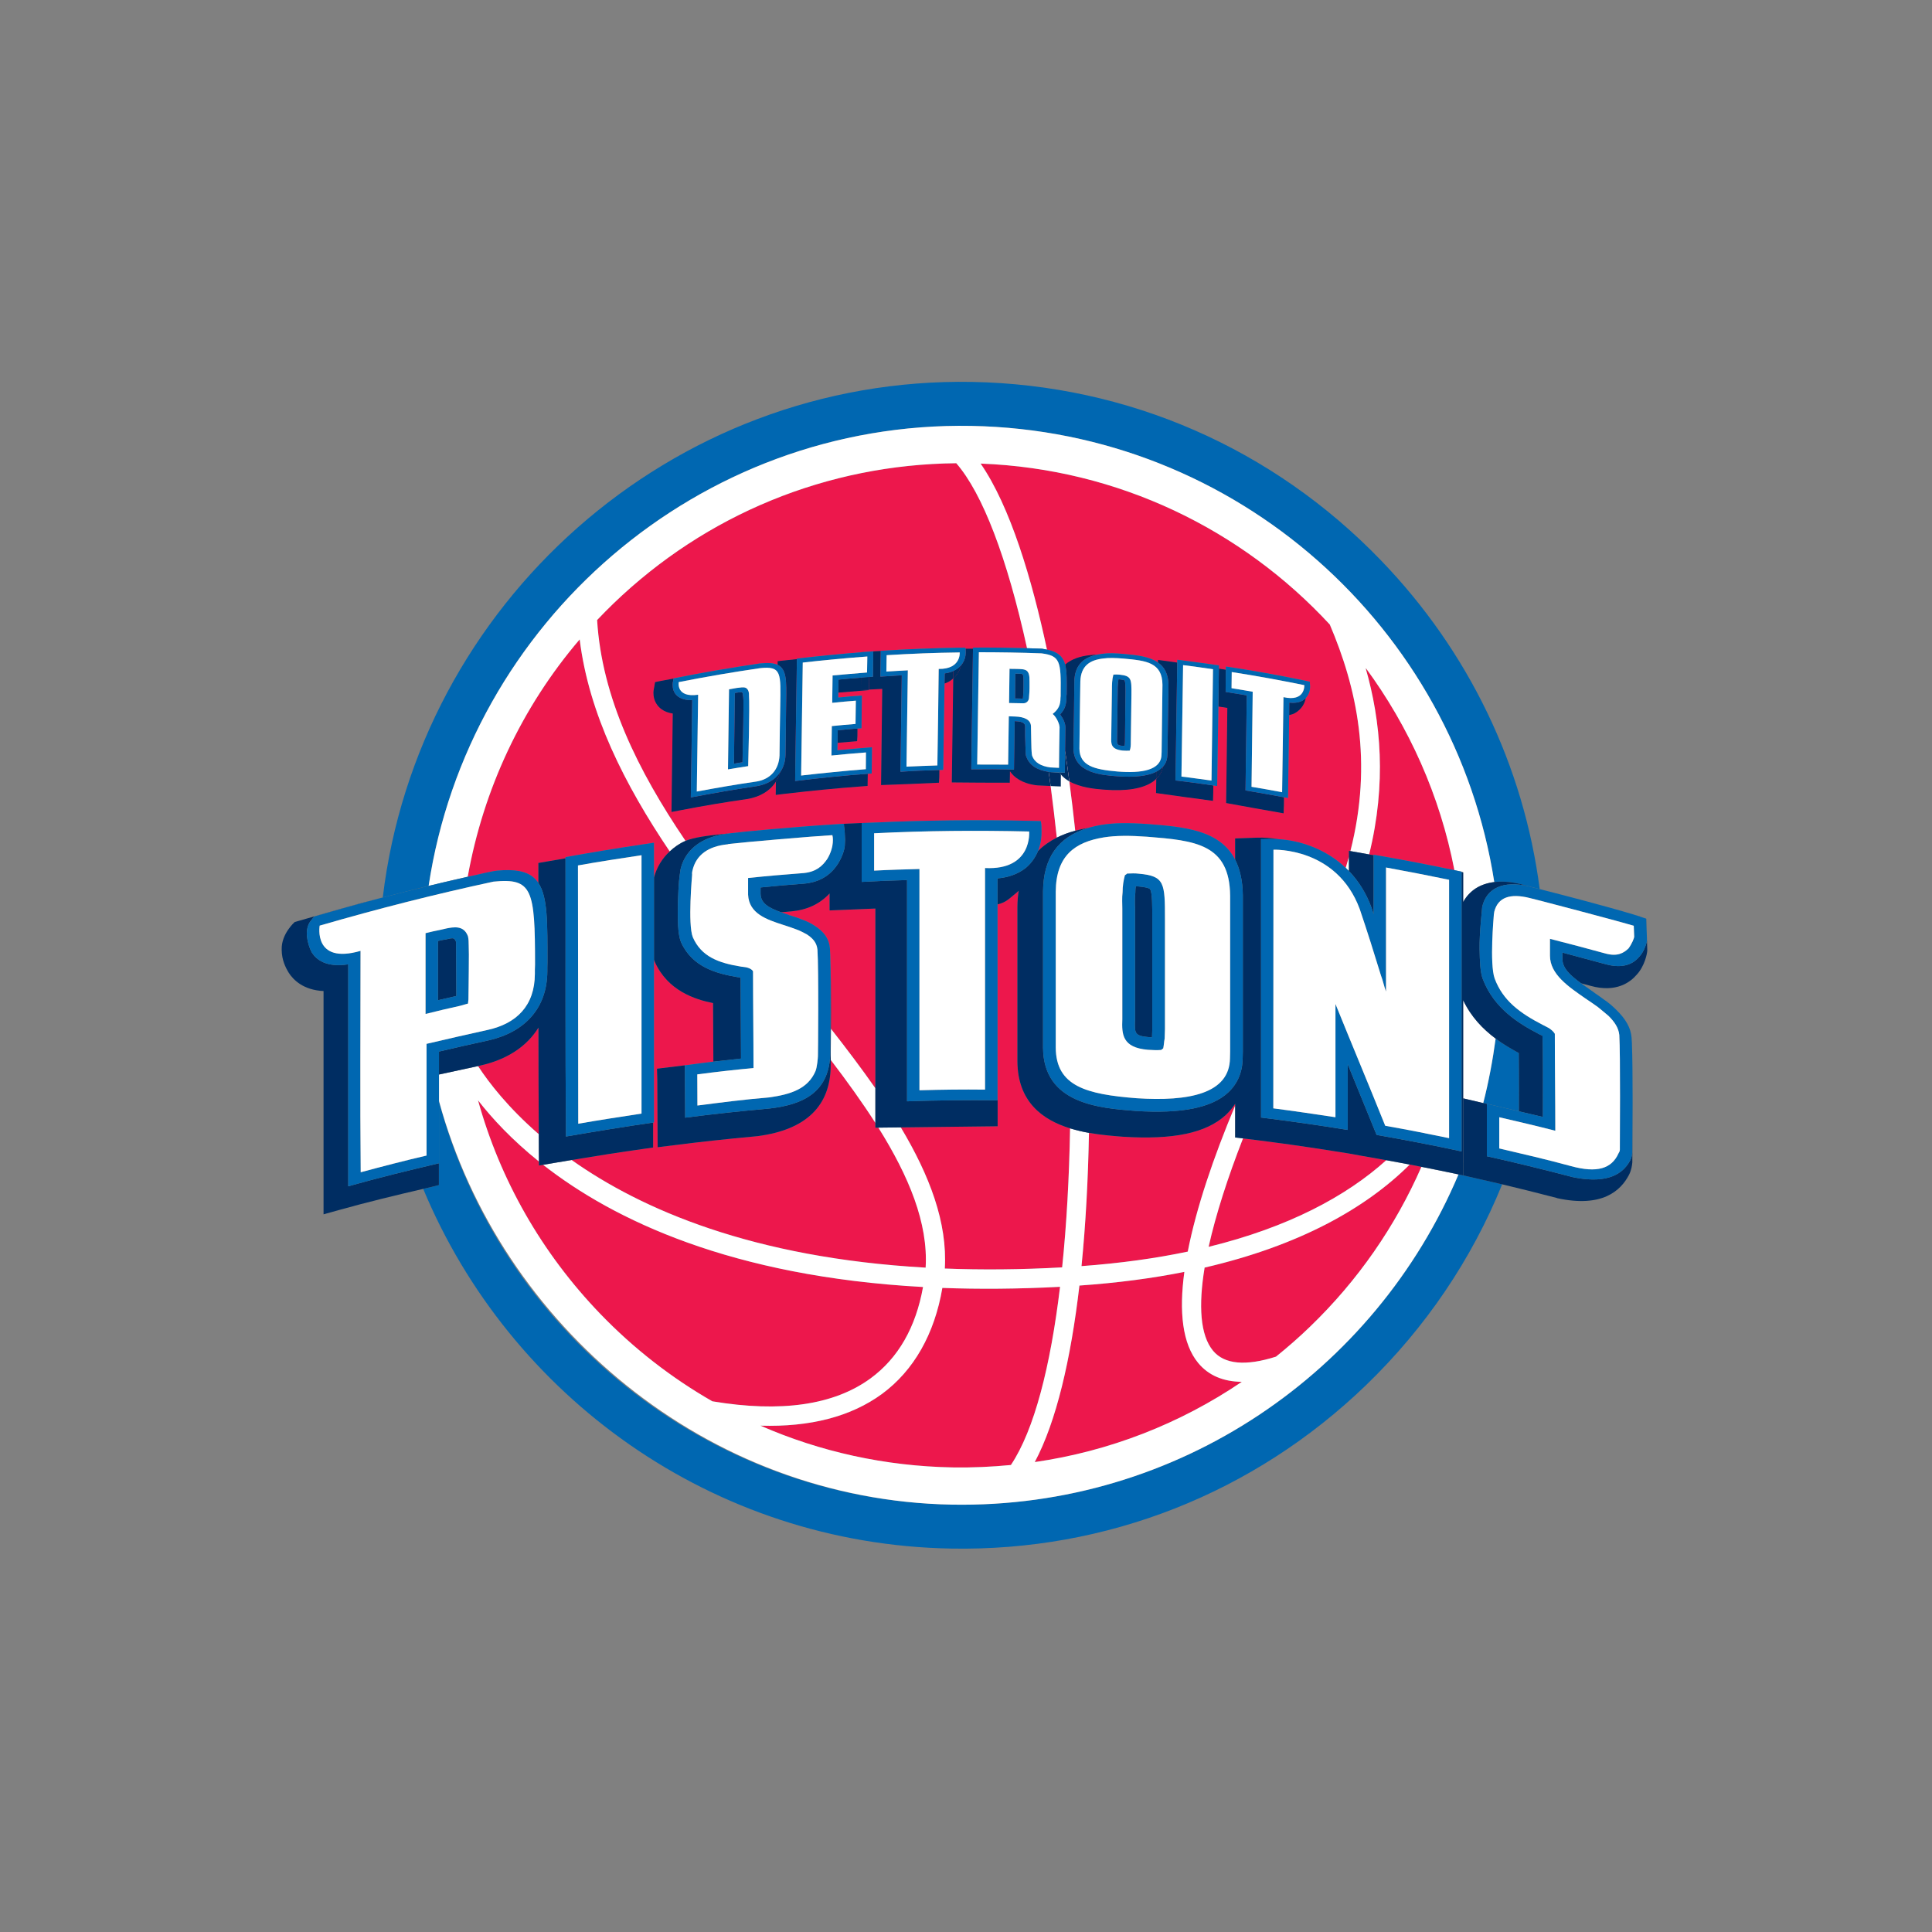 <?xml version="1.0" encoding="UTF-8" standalone="no"?>
<svg width="512px" height="512px" viewBox="0 0 512 512" version="1.1" xmlns="http://www.w3.org/2000/svg" xmlns:xlink="http://www.w3.org/1999/xlink" xmlns:sketch="http://www.bohemiancoding.com/sketch/ns">
    <rect x="0" y="0" width="512" height="512" fill="#808080" stroke="none"/>
    <!-- Generator: Sketch 3.2.2 (9983) - http://www.bohemiancoding.com/sketch -->
    <title>detroit-pistons</title>
    <desc>Created with Sketch.</desc>
    <defs></defs>
    <g id="NBA" stroke="none" stroke-width="1" fill="none" fill-rule="evenodd" sketch:type="MSPage">
        <g id="detroit-pistons" sketch:type="MSArtboardGroup">
            <g id="svg" sketch:type="MSLayerGroup" transform="translate(75, 101)">
                <path d="M145.147,181.256 C145.147,192.066 138.635,198.407 125.794,200.086 L125.623,200.104 C117.218,200.876 110.38,201.629 103.432,202.514 L99.284,203.032 L99.19,184.971 L99.108,182.219 L99.108,182.208 C102.681,181.776 105.133,181.49 106.935,181.268 C109.309,180.936 111.673,180.644 114.054,180.351 C114.031,177.161 113.987,167.96 113.971,164.831 C109.177,163.859 101.974,161.599 98.512,153.871 C98.429,153.711 98.374,153.534 98.307,153.346 L98.307,196.445 C98.218,196.451 98.152,196.468 98.086,196.49 L98.086,203.1 L95.192,203.52 C89.382,204.331 83.334,205.271 76.491,206.415 C94.988,219.504 124.486,232.347 170.306,234.939 C171.013,223.155 165.865,210.748 157.779,197.836 L156.984,197.847 L156.984,196.576 C153.471,191.099 149.466,185.534 145.148,179.875 L145.148,181.256 L145.147,181.256 Z" id="Shape" fill="#ED174C" sketch:type="MSShapeGroup"></path>
                <path d="M70.481,127.215 C72.011,126.95 73.453,126.706 74.867,126.457 L74.867,126.14 C81.682,124.924 88.244,123.821 95.009,122.824 C96.113,122.644 97.224,122.495 98.307,122.326 L98.307,131.562 C99.048,128.824 100.478,126.491 102.483,124.635 C90.562,106.948 81.053,88.195 78.622,68.448 C63.257,86.41 53.094,108.216 48.952,131.36 C49.228,131.296 49.526,131.227 49.808,131.178 C51.09,130.879 53.094,130.449 54.066,130.232 C54.331,130.164 54.518,130.135 54.596,130.102 C54.993,130.023 55.375,129.945 55.773,129.87 C55.773,129.87 55.833,129.859 55.861,129.843 C55.933,129.843 55.989,129.824 55.966,129.824 C55.971,129.824 55.989,129.824 55.999,129.838 C56.242,129.79 56.585,129.752 56.694,129.73 C61.395,129.276 64.449,129.871 66.426,131.562 C66.426,131.567 66.426,131.567 66.438,131.567 C66.57,131.692 66.714,131.819 66.835,131.955 C66.857,131.971 66.879,131.988 66.901,132.005 C67.001,132.124 67.122,132.254 67.232,132.389 C67.266,132.411 67.277,132.447 67.31,132.486 C67.442,132.632 67.564,132.81 67.674,132.995 L67.674,127.698 L70.481,127.215 L70.481,127.215 Z" id="Shape" fill="#ED174C" sketch:type="MSShapeGroup"></path>
                <path d="M52.189,181.4 C52.189,181.4 51.995,181.455 51.687,181.523 C54.63,186.021 59.711,192.576 67.787,199.584 C67.721,190.1 67.698,180.654 67.698,171.325 C64.62,176.327 59.341,179.83 52.189,181.4" id="Shape" fill="#ED174C" sketch:type="MSShapeGroup"></path>
                <path d="M67.829,206.819 C60.66,201.054 55.414,195.394 51.68,190.593 C57.524,211.644 68.515,231.032 84.089,247.197 C92.976,256.411 102.984,264.171 113.781,270.361 C131.88,273.395 146.003,271.389 155.712,264.281 C163.058,258.897 167.709,250.746 169.614,240.069 C118.835,237.282 87.602,222.3 68.934,207.688 L67.841,207.874 L67.829,206.819 L67.829,206.819 Z" id="Shape" fill="#ED174C" sketch:type="MSShapeGroup"></path>
                <path d="M292.386,206.459 C290.348,206.084 288.244,205.713 286.084,205.343 L282.29,204.656 L278.385,204.044 C271.045,202.866 263.495,201.805 255.314,200.799 L254.409,200.689 C250.377,211.034 247.2,220.861 245.295,229.428 C266.406,224.255 281.76,216.042 292.386,206.459" id="Shape" fill="#ED174C" sketch:type="MSShapeGroup"></path>
                <path d="M289.022,125.507 C296.259,126.745 303.223,128.1 310.436,129.605 C306.625,109.841 298.423,91.605 286.885,75.953 C290.967,90.179 292.47,106.605 287.836,125.431 C288.205,125.506 288.598,125.566 289.022,125.641 L289.022,125.507 L289.022,125.507 Z" id="Shape" fill="#ED174C" sketch:type="MSShapeGroup"></path>
                <path id="Shape" fill="#ED174C" sketch:type="MSShapeGroup" d="M114.499,120.419 C114.499,120.435 114.499,120.48 114.516,120.537 C114.499,120.511 114.499,120.448 114.499,120.419"></path>
                <path d="M199.987,107.135 C199.914,107.124 199.837,107.112 199.765,107.108 L199.648,107.108 C195.732,106.58 193.717,104.974 192.65,103.394 C192.65,103.672 192.633,104.839 192.633,104.839 C192.617,105.364 192.61,105.903 192.595,106.427 C187.469,106.427 182.35,106.411 177.241,106.35 C177.373,97.159 177.506,87.956 177.622,78.771 C177.506,78.871 177.401,78.979 177.262,79.091 C176.721,79.544 176.058,79.884 175.307,80.155 C175.197,87.835 175.092,95.301 174.965,103.02 C174.612,103.025 174.274,103.043 173.943,103.056 C173.921,104.239 173.921,104.963 173.921,104.963 C173.893,105.444 173.876,105.935 173.838,106.427 C168.729,106.665 163.609,106.881 158.495,107.05 C158.495,107.05 158.778,84.68 158.805,81.565 C157.966,81.612 156.463,81.69 155.226,81.752 C155.209,81.796 155.209,81.849 155.209,81.894 C155.209,81.905 149.979,82.33 147.151,82.551 C147.139,82.991 147.139,83.411 147.139,83.854 C149.293,83.644 151.32,83.445 153.403,83.32 C153.37,86.241 153.331,89.024 153.303,91.998 C152.944,92.02 152.584,92.03 152.237,92.064 C152.237,92.721 152.237,93.371 152.221,94.024 C152.187,94.483 152.166,94.953 152.143,95.421 C152.143,95.421 149.023,95.681 146.963,95.855 C146.941,96.513 146.931,97.165 146.918,97.826 C150.089,97.519 153.044,97.281 156.076,97.021 C156.076,99.392 156.032,101.653 156.003,103.976 C155.656,104.001 155.312,104.034 154.965,104.056 C154.943,105.125 154.926,106.206 154.915,107.281 C154.324,107.334 153.722,107.373 153.115,107.416 C146.665,107.886 140.114,108.537 132.984,109.365 C132.183,109.461 131.388,109.57 130.576,109.66 C130.592,108.478 130.603,107.311 130.62,106.145 C129.096,108.555 126.439,110.213 122.942,110.757 C117.193,111.59 111.659,112.506 105.594,113.677 C104.7,113.846 103.827,114.01 102.949,114.186 C102.949,114.186 103.258,90.796 103.286,88.096 C102.182,87.925 101.181,87.591 100.282,86.941 C99.326,86.222 98.14,84.853 98.161,82.561 C98.172,82.385 98.193,82.205 98.204,82.017 C98.204,81.948 98.216,81.888 98.238,81.819 C98.359,81.136 98.481,80.439 98.603,79.765 C98.984,79.685 99.387,79.612 99.785,79.521 C101.021,79.289 102.259,79.051 103.507,78.825 L103.507,78.77 C111.2,77.234 118.59,75.951 126.406,74.812 L126.44,74.812 C128.566,74.586 130.041,74.71 131.079,75.191 L131.079,74.219 C131.62,74.161 132.151,74.1 132.692,74.036 C133.874,73.911 135.039,73.799 136.182,73.669 L136.182,73.522 C142.025,72.854 147.559,72.312 153.304,71.847 L153.304,71.82 C153.901,71.772 154.486,71.734 155.099,71.685 C155.447,71.66 155.811,71.644 156.154,71.621 C156.248,71.616 156.342,71.616 156.43,71.604 L156.43,71.615 C157.092,71.574 157.761,71.535 158.408,71.507 L158.408,71.475 C165.478,71.021 172.182,70.75 179.373,70.642 C179.809,70.642 180.301,70.642 180.831,70.647 C180.863,70.72 180.863,70.805 180.863,70.901 L182.852,70.901 L182.852,70.616 C187.658,70.584 192.374,70.641 197.173,70.776 C191.898,46.779 185.404,29.794 178.418,21.753 C144.325,22.096 112.175,35.214 87.514,58.996 C86.052,60.416 84.62,61.86 83.24,63.319 C84.488,83.865 94.02,103.198 106.669,121.84 C107.243,121.566 107.85,121.381 108.491,121.245 C111.551,120.446 115.71,120.151 117.891,119.891 L117.615,119.949 C117.681,119.944 117.737,119.931 117.802,119.926 C118.057,119.926 118.322,119.858 118.554,119.824 C121.382,119.456 134.837,118.171 145.617,117.498 C145.815,117.486 145.993,117.47 146.169,117.47 C147.058,117.395 147.594,117.362 147.594,117.362 L148.052,117.34 C148.23,117.34 148.422,117.326 148.61,117.315 L148.648,117.315 C151.449,117.185 154.221,117.066 156.994,116.972 C170.681,116.365 183.903,116.229 197.732,116.525 C198.849,116.525 199.908,116.597 200.826,116.597 C201.018,117.499 201.018,118.353 201.018,119.28 L201.018,119.739 C201.018,120.64 200.902,122.505 200.08,124.544 C201.465,123.135 203.156,121.951 205.067,120.979 C204.571,116.364 204.017,111.805 203.427,107.295 C202.282,107.239 201.134,107.194 199.987,107.135" id="Shape" fill="#ED174C" sketch:type="MSShapeGroup"></path>
                <path d="M134.404,141.585 C135.504,141.941 136.548,142.265 137.465,142.655 C138.961,143.183 139.917,143.696 140.79,144.269 C143.364,145.877 144.706,147.773 144.938,150.262 C144.998,151.219 145.043,152.684 145.076,154.711 C145.186,156.85 145.219,160.51 145.219,167.214 L145.197,171.618 C149.373,176.94 153.355,182.208 156.984,187.403 L156.984,139.775 C153.471,139.928 144.845,140.273 144.845,140.273 L144.845,135.774 C142.281,138.551 138.896,140.154 134.67,140.526 C134.67,140.526 133.499,140.624 131.991,140.764 C132.638,140.996 133.321,141.222 134.068,141.466 C134.068,141.585 134.251,141.546 134.404,141.585" id="Shape" fill="#ED174C" sketch:type="MSShapeGroup"></path>
                <path d="M175.386,235.178 C185.052,235.554 195.391,235.486 206.481,234.868 C207.662,223.494 208.347,211.053 208.586,198.025 C201.251,195.759 194.695,190.984 194.623,180.274 L194.623,139.257 C194.64,137.799 194.755,136.395 194.96,135.065 C194.739,135.264 194.518,135.465 194.287,135.675 L194.199,135.745 C192.42,137.129 191.77,138.083 189.384,138.671 L189.384,197.471 L163.724,197.77 C171.36,210.539 176.103,223.006 175.386,235.178" id="Shape" fill="#ED174C" sketch:type="MSShapeGroup"></path>
                <path d="M239.768,230.689 C242.021,219.127 246.589,205.686 252.333,191.985 L252.333,191.498 C251.642,192.586 250.781,193.614 249.787,194.544 C244.568,199.28 235.952,201.088 222.558,200.243 C219.995,200.037 216.842,199.795 213.583,199.22 C213.362,211.556 212.716,223.482 211.611,234.537 C221.896,233.778 231.269,232.479 239.768,230.689" id="Shape" fill="#ED174C" sketch:type="MSShapeGroup"></path>
                <path d="M282.478,126.049 L282.478,124.471 C282.478,124.471 282.611,124.499 282.875,124.546 C288.89,100.85 284.567,81.279 277.408,64.502 C254.211,39.421 221.47,23.233 184.874,21.854 C192.739,33.254 198.455,52.409 202.46,71.159 C205.377,71.757 206.691,72.975 207.275,75.114 C209.054,73.569 211.451,72.897 213.616,72.649 C214.307,72.546 215.007,72.511 215.703,72.5 C216.134,72.411 216.543,72.338 216.996,72.274 C218.801,72.03 220.746,72.116 222.839,72.309 C226.108,72.601 229.555,72.941 231.874,74.573 L231.874,73.881 C233.576,74.13 235.277,74.362 236.983,74.589 L236.983,73.836 C240.192,74.231 243.242,74.674 246.494,75.112 C246.986,75.204 247.489,75.284 248.034,75.323 C248.034,75.619 248.017,75.9 248.017,76.19 C248.635,76.284 249.239,76.386 249.857,76.489 L249.857,75.625 C256.905,76.689 263.665,77.889 270.656,79.336 C271.187,79.444 271.633,79.558 272.137,79.665 C272.137,80.055 272.137,80.405 272.187,80.814 L272.187,81.046 C272.187,81.576 272.059,82.931 271.032,83.984 C270.811,85.237 270.115,86.862 268.149,88.001 C267.685,88.255 267.166,88.385 266.635,88.51 C266.53,95.885 266.414,103.037 266.332,110.468 C265.962,110.407 265.62,110.332 265.265,110.282 C265.254,111.611 265.243,112.439 265.243,112.439 C265.21,113.141 265.188,113.838 265.165,114.539 C260.094,113.654 255.013,112.745 249.932,111.811 C249.932,111.811 250.253,88.834 250.253,86.603 C249.475,86.489 248.663,86.359 247.878,86.235 C247.78,93.235 247.675,100.162 247.559,107.306 C247.22,107.249 246.895,107.204 246.542,107.156 C246.542,107.853 246.537,108.555 246.516,109.251 C246.493,109.92 246.472,110.57 246.454,111.233 C241.418,110.569 236.403,109.879 231.366,109.165 C231.389,107.91 231.403,106.647 231.426,105.39 C231.156,105.664 230.846,105.929 230.515,106.166 C227.882,107.983 223.59,108.725 217.681,108.272 C217.543,108.261 217.388,108.256 217.25,108.24 C215.106,108.062 211.295,107.713 208.379,106.06 C208.942,110.326 209.461,114.701 209.947,119.156 C210.948,118.885 212.003,118.642 213.112,118.454 C213.156,118.454 213.206,118.442 213.25,118.442 C214.393,118.097 215.614,117.815 216.917,117.6 C220.154,117.066 223.855,117.011 229.245,117.385 L229.277,117.39 C238.638,118.119 248.238,118.896 252.319,126.791 L252.319,121.192 L258.279,120.985 C259.908,120.938 261.812,121.056 263.869,121.391 C268.873,121.692 275.97,123.616 281.63,128.999 C281.92,128.007 282.213,127.024 282.478,126.049" id="Shape" fill="#ED174C" sketch:type="MSShapeGroup"></path>
                <path d="M246.473,256.964 C249.477,260.572 255.105,261.081 263.147,258.527 C266.241,256.035 269.25,253.415 272.138,250.619 C284.874,238.35 294.81,223.946 301.692,208.222 C300.659,208.024 299.632,207.814 298.594,207.615 C286.946,219.215 269.3,229.12 244.236,234.924 C242.573,245.004 243.054,252.846 246.473,256.964" id="Shape" fill="#ED174C" sketch:type="MSShapeGroup"></path>
                <path d="M242.552,260.225 C238.326,255.141 237.432,246.606 238.868,236.067 C230.408,237.759 221.146,238.985 211.059,239.688 C208.768,259.259 204.934,275.756 199.223,286.467 C218.935,283.616 237.619,276.365 254.1,265.2 C249.169,265.149 245.285,263.514 242.552,260.225" id="Shape" fill="#ED174C" sketch:type="MSShapeGroup"></path>
                <path d="M174.734,240.311 C172.668,252.498 167.189,262.192 158.734,268.41 C150.527,274.408 139.729,277.215 126.529,276.817 C142.379,283.754 159.594,287.551 177.418,287.882 C182.637,287.971 187.791,287.734 192.9,287.241 C199.102,277.979 203.388,261.082 205.929,240.02 C194.816,240.604 184.432,240.67 174.734,240.311" id="Shape" fill="#ED174C" sketch:type="MSShapeGroup"></path>
                <path d="M327.508,178.056 C325.458,176.95 323.35,175.719 321.361,174.236 C320.599,179.896 319.478,185.91 318.068,191.326 L319.034,191.553 L319.034,191.509 C321.951,192.211 324.734,192.851 327.551,193.515 C327.562,191.945 327.562,189.695 327.562,187.75 C327.562,184.12 327.547,180.317 327.508,178.056" id="Shape" fill="#0067B1" sketch:type="MSShapeGroup"></path>
                <path d="M38.591,133.77 C49.117,64.015 110.07,10.556 182.422,11.869 C252.797,13.154 310.519,65.412 320.996,132.755 C323.105,132.495 325.492,132.678 328.143,133.333 L328.143,133.349 C328.32,133.406 329.917,133.824 330.176,133.887 C330.22,133.899 330.293,133.91 330.354,133.92 L330.32,133.92 C331.067,134.114 332,134.351 333.038,134.616 C328.796,102.013 314.292,71.696 290.997,47.53 C262.327,17.77 223.859,0.969 182.64,0.214 C102.753,-1.244 35.735,59.104 26.44,136.843 C28.523,136.292 30.633,135.756 32.715,135.234 C34.691,134.715 36.636,134.222 38.591,133.77" id="Shape" fill="#0067B1" sketch:type="MSShapeGroup"></path>
                <path d="M312.772,210.495 L312.772,207.161 C312.772,207.167 312.756,207.167 312.756,207.189 L312.756,210.495 L311.518,210.229 C289.466,262.491 237.277,298.842 177.231,297.743 C112.114,296.56 57.369,250.935 41.335,190.875 L41.335,207.278 C41.319,207.284 41.319,207.284 41.308,207.284 L41.308,213.021 L41.308,213.054 L39.154,213.601 C38.48,213.75 37.818,213.916 37.154,214.065 C60.03,269.046 113.802,308.25 177.02,309.387 C218.226,310.15 257.287,294.759 287.032,266.062 C302.884,250.748 315.052,232.669 323.088,212.86 C320.608,212.269 318.088,211.7 315.372,211.086 L312.772,210.495 L312.772,210.495 Z" id="Shape" fill="#0067B1" sketch:type="MSShapeGroup"></path>
                <path d="M145.186,173.104 L145.147,179.875 C149.466,185.534 153.47,191.099 156.983,196.576 L156.983,187.401 C153.354,182.206 149.372,176.939 145.196,171.616 L145.186,173.104 L145.186,173.104 Z" id="Shape" fill="#FFFFFF" sketch:type="MSShapeGroup"></path>
                <path d="M301.692,208.222 C294.81,223.946 284.874,238.35 272.138,250.619 C269.249,253.415 266.239,256.035 263.147,258.527 C255.105,261.081 249.478,260.572 246.473,256.964 C243.054,252.846 242.573,245.004 244.236,234.923 C269.299,229.119 286.945,219.215 298.594,207.614 C296.567,207.221 294.507,206.845 292.386,206.458 C281.76,216.041 266.406,224.254 245.296,229.428 C247.201,220.86 250.378,211.034 254.41,200.689 L252.333,200.445 L252.333,191.984 C246.589,205.685 242.021,219.126 239.768,230.688 C231.267,232.479 221.895,233.778 211.611,234.535 C212.716,223.48 213.362,211.554 213.583,199.218 C211.921,198.931 210.236,198.532 208.584,198.024 C208.347,211.051 207.662,223.493 206.48,234.866 C195.39,235.485 185.051,235.553 175.385,235.176 C176.103,223.006 171.359,210.537 163.72,197.77 L157.777,197.836 C165.863,210.748 171.01,223.155 170.303,234.939 C124.484,232.347 94.985,219.502 76.488,206.415 C74.948,206.664 73.363,206.929 71.727,207.211 L68.932,207.688 C87.601,222.3 118.834,237.284 169.613,240.069 C167.708,250.746 163.057,258.897 155.711,264.281 C146.001,271.39 131.879,273.395 113.78,270.361 C102.982,264.171 92.974,256.411 84.088,247.197 C68.513,231.031 57.521,211.644 51.679,190.593 C55.413,195.395 60.659,201.054 67.828,206.819 L67.796,203.917 C67.796,202.469 67.784,201.031 67.784,199.584 C59.71,192.576 54.628,186.02 51.684,181.523 C49.022,182.109 43.146,183.369 41.334,183.76 L41.334,186.463 L41.334,190.78 C57.644,250.447 112.393,296.559 177.23,297.741 C237.276,298.841 289.465,262.49 311.517,210.227 L308.706,209.636 C306.365,209.145 304.039,208.68 301.692,208.222 M177.418,287.881 C159.594,287.55 142.38,283.752 126.529,276.816 C139.728,277.214 150.526,274.406 158.734,268.409 C167.189,262.191 172.668,252.498 174.734,240.31 C184.432,240.669 194.816,240.602 205.927,240.018 C203.388,261.081 199.101,277.976 192.899,287.239 C187.791,287.733 182.637,287.97 177.418,287.881 M199.223,286.466 C204.933,275.756 208.768,259.257 211.059,239.686 C221.144,238.984 230.407,237.757 238.868,236.066 C237.433,246.606 238.326,255.14 242.552,260.224 C245.285,263.512 249.169,265.147 254.1,265.197 C237.62,276.364 218.936,283.615 199.223,286.466" id="Shape" fill="#FFFFFF" sketch:type="MSShapeGroup"></path>
                <path d="M206.148,104.256 C206.126,104.743 206.126,105.207 206.116,105.689 L206.116,107.412 C205.222,107.368 204.321,107.335 203.427,107.296 C204.019,111.806 204.571,116.365 205.067,120.98 C206.536,120.243 208.165,119.626 209.948,119.156 C209.462,114.703 208.943,110.328 208.381,106.06 C207.54,105.574 206.768,104.986 206.148,104.256" id="Shape" fill="#FFFFFF" sketch:type="MSShapeGroup"></path>
                <path d="M312.756,164.08 L312.756,207.189 C312.756,207.166 312.772,207.166 312.772,207.161 L312.772,193.898 L312.772,190.079 L318.068,191.327 C319.478,185.911 320.598,179.898 321.361,174.238 C317.959,171.706 314.864,168.484 312.756,164.08" id="Shape" fill="#FFFFFF" sketch:type="MSShapeGroup"></path>
                <path d="M281.632,129 C281.915,129.27 282.202,129.541 282.478,129.824 L282.478,126.049 C282.213,127.024 281.92,128.007 281.632,129" id="Shape" fill="#FFFFFF" sketch:type="MSShapeGroup"></path>
                <path d="M78.622,68.448 C81.053,88.195 90.564,106.948 102.482,124.634 C103.674,123.531 105.045,122.525 106.669,121.84 C94.021,103.198 84.488,83.865 83.24,63.319 C84.62,61.86 86.05,60.417 87.514,58.996 C112.175,35.214 144.325,22.096 178.419,21.756 C185.405,29.797 191.9,46.782 197.175,70.78 C198.455,70.824 199.765,70.862 201.062,70.91 L201.144,70.91 C201.178,70.91 201.223,70.938 201.249,70.938 C201.697,71.001 202.084,71.073 202.46,71.159 C198.455,52.409 192.739,33.252 184.874,21.854 C221.47,23.233 254.211,39.421 277.408,64.502 C284.565,81.279 288.89,100.85 282.875,124.546 C283.627,124.681 285.439,125 287.836,125.433 C292.47,106.605 290.967,90.18 286.885,75.954 C298.422,91.606 306.625,109.843 310.436,129.606 C311.072,129.741 311.684,129.871 312.331,130.001 L312.331,130.093 L312.757,130.184 L312.757,138.044 C313.585,136.546 314.722,135.305 316.165,134.387 C317.563,133.511 319.175,132.979 320.998,132.757 C310.52,65.415 252.799,13.155 182.424,11.871 C110.071,10.559 49.118,64.017 38.592,133.773 C38.968,133.692 39.349,133.59 39.724,133.507 C40.586,133.298 41.448,133.088 42.326,132.877 C44.524,132.357 46.728,131.809 48.954,131.333 C53.094,108.194 63.257,86.421 78.622,68.448" id="Shape" fill="#FFFFFF" sketch:type="MSShapeGroup"></path>
                <path d="M41.308,213.053 L41.308,213.02 L41.308,207.282 C33.283,209.173 25.312,211.102 17.288,213.379 L17.288,154.556 C11.395,155.484 8.799,153.235 7.672,151.482 C7.141,150.585 6.341,148.449 6.302,146.331 C6.341,145.115 6.605,143.98 7.335,143.056 C7.672,142.653 7.915,142.285 8.302,141.874 C14.09,140.185 19.806,138.596 25.462,137.09 C18.553,138.856 11.5,140.951 4.105,143.056 L3.11,143.338 C3.11,143.338 -0.463,146.446 -0.347,150.611 L-0.347,150.78 C-0.315,153.411 0.658,155.39 1.541,156.821 C2.746,158.7 5.424,161.391 10.743,161.635 L10.743,220.806 L15.017,219.619 C22.507,217.529 30.018,215.722 37.154,214.064 C37.816,213.915 38.48,213.749 39.154,213.6 L41.308,213.053 L41.308,213.053 Z" id="Shape" fill="#002D62" sketch:type="MSShapeGroup"></path>
                <path d="M32.714,135.235 C34.785,134.705 36.856,134.196 38.933,133.69 C38.812,133.726 38.701,133.748 38.591,133.77 C36.636,134.222 34.691,134.715 32.714,135.235" id="Shape" fill="#002D62" sketch:type="MSShapeGroup"></path>
                <path d="M52.189,181.4 C59.341,179.83 64.621,176.326 67.698,171.324 C67.698,180.654 67.721,190.1 67.787,199.583 C67.787,201.03 67.798,202.468 67.798,203.916 L67.831,206.817 L67.842,207.873 L68.935,207.686 L71.729,207.21 C73.364,206.928 74.949,206.662 76.491,206.414 C83.335,205.27 89.382,204.33 95.192,203.519 L98.086,203.099 L98.086,196.489 C90.32,197.61 82.759,198.849 74.988,200.191 C74.789,175.281 74.911,151.364 74.867,126.457 C73.453,126.706 72.011,126.95 70.481,127.215 L67.676,127.696 L67.676,132.994 C70.173,136.724 70.084,143.6 70.084,154.021 C70.084,154.486 70.051,154.916 70.051,155.37 L70.051,156.459 C69.979,166.097 64.219,172.536 54.316,174.748 C49.943,175.688 45.738,176.637 41.336,177.678 L41.336,183.761 C44.164,183.149 50.047,181.882 51.687,181.524 C51.995,181.455 52.189,181.4 52.189,181.4" id="Shape" fill="#002D62" sketch:type="MSShapeGroup"></path>
                <path d="M49.808,131.178 C51.293,130.833 52.791,130.499 54.299,130.164 C54.232,130.194 54.144,130.211 54.066,130.232 C53.094,130.447 51.09,130.879 49.808,131.178" id="Shape" fill="#002D62" sketch:type="MSShapeGroup"></path>
                <path d="M282.478,126.049 L282.478,129.824 C284.914,132.355 287.034,135.569 288.509,139.656 C288.67,140.229 288.862,140.697 289.022,141.304 L289.022,125.644 C288.598,125.569 288.205,125.509 287.836,125.434 C285.439,125 283.627,124.683 282.875,124.547 C282.611,124.5 282.478,124.472 282.478,124.472 L282.478,126.049 L282.478,126.049 Z" id="Shape" fill="#002D62" sketch:type="MSShapeGroup"></path>
                <path d="M361.452,147.697 L361.452,147.524 C361.452,147.806 361.457,148.096 361.457,148.377 C361.457,148.45 360.871,151.089 359.375,152.6 C357.386,154.949 354.355,155.59 350.489,154.519 C346.662,153.49 342.884,152.488 339.056,151.446 L339.056,153.093 C339.056,155.496 340.901,157.32 343.994,159.581 C345.336,159.94 346.558,160.268 346.558,160.268 C353.362,162.157 357.105,159.234 358.742,157.305 C358.685,157.366 358.642,157.426 358.58,157.482 L358.758,157.289 C358.742,157.289 358.742,157.3 358.742,157.306 C358.742,157.3 358.758,157.289 358.758,157.289 C360.873,155.001 361.542,151.64 361.542,150.852 L361.452,147.697 L361.452,147.697 Z" id="Shape" fill="#002D62" sketch:type="MSShapeGroup"></path>
                <path d="M328.142,133.334 C325.491,132.679 323.105,132.496 320.995,132.756 C319.173,132.977 317.56,133.511 316.162,134.386 C314.721,135.304 313.584,136.545 312.755,138.042 L312.755,130.183 L312.329,130.091 L312.329,204.137 C304.811,202.512 297.543,201.12 289.812,199.765 C289.812,199.765 285.647,189.535 282.157,181.035 L282.157,198.445 C274.49,197.191 266.88,196.125 259.186,195.162 L259.186,121.461 L259.186,121.392 C260.086,121.36 261.814,121.354 261.814,121.354 C262.461,121.334 263.144,121.354 263.87,121.392 C261.814,121.058 259.909,120.94 258.28,120.986 L252.32,121.194 L252.32,126.793 C253.563,129.244 254.33,132.355 254.365,136.368 L254.365,177.72 C254.365,177.72 254.32,179.433 254.32,179.482 C254.271,183.148 252.967,186.197 250.465,188.53 C246.08,192.586 238.089,194.189 225.992,193.415 C216.244,192.659 201.519,191.509 201.414,176.635 L201.414,135.264 C201.493,126.371 205.364,120.836 213.251,118.442 C213.207,118.442 213.157,118.454 213.114,118.454 C212.003,118.641 210.949,118.885 209.948,119.156 C208.165,119.626 206.536,120.243 205.067,120.98 C203.156,121.953 201.465,123.136 200.08,124.545 C199.456,126.037 198.473,127.629 196.849,129 C194.816,130.611 192.287,131.511 189.348,131.787 L189.348,190.585 C181.252,190.507 173.447,190.585 165.378,190.861 L165.378,132.224 C161.163,132.326 157.402,132.5 153.355,132.716 L153.355,117.142 C154.57,117.073 155.775,117.024 156.995,116.974 C154.223,117.067 151.45,117.186 148.65,117.316 C148.65,118.211 148.876,118.999 148.876,119.886 C148.876,120.5 148.953,121.03 148.953,121.603 C148.953,122.18 148.876,122.683 148.876,123.169 L148.876,123.282 C148.876,123.33 148.832,123.351 148.832,123.351 C148.832,123.888 148.378,125.795 147.076,127.895 C145.043,131.075 142.072,132.825 138.007,133.186 C134.175,133.463 130.43,133.785 126.557,134.184 L126.557,135.79 C126.585,138.376 128.635,139.549 131.992,140.764 C133.5,140.623 134.672,140.526 134.672,140.526 C138.896,140.154 142.283,138.55 144.846,135.774 L144.846,140.273 C144.846,140.273 153.472,139.928 156.985,139.775 L156.985,187.403 L156.985,196.577 L156.985,197.849 L157.781,197.838 L163.724,197.771 L189.384,197.472 L189.384,138.673 C191.77,138.084 192.422,137.131 194.199,135.746 L194.287,135.676 C194.519,135.466 194.739,135.265 194.96,135.066 C194.756,136.395 194.64,137.8 194.623,139.259 L194.623,180.275 C194.695,190.985 201.251,195.761 208.586,198.026 C210.237,198.535 211.922,198.934 213.585,199.22 C216.842,199.795 219.996,200.037 222.56,200.243 C235.953,201.089 244.569,199.28 249.788,194.544 C250.783,193.615 251.643,192.588 252.334,191.498 L252.334,191.985 L252.334,200.446 L254.411,200.69 L255.317,200.8 C263.498,201.806 271.047,202.866 278.387,204.045 L282.292,204.657 L286.087,205.344 C288.247,205.714 290.35,206.085 292.389,206.46 C294.509,206.847 296.57,207.222 298.597,207.616 C299.635,207.815 300.662,208.025 301.695,208.224 C304.042,208.681 306.367,209.146 308.709,209.639 L311.519,210.23 L312.757,210.496 L312.757,207.19 L312.757,164.081 C314.866,168.485 317.96,171.709 321.362,174.239 C323.351,175.721 325.46,176.952 327.509,178.059 C327.548,180.32 327.564,184.123 327.564,187.752 C327.564,189.699 327.564,191.947 327.553,193.518 C329.624,193.993 331.707,194.49 333.888,195.009 C333.888,190.72 333.966,175.72 333.766,173.51 C333.766,173.421 333.568,173.394 333.489,173.355 C333.347,173.278 333.102,173.173 332.959,173.106 C327.491,170.276 320.979,166.275 317.992,158.554 C317.252,156.669 317.164,153.667 317.108,150.512 C317.03,146.143 317.799,139.873 317.799,139.329 C318.904,134.451 323.305,132.249 330.176,133.89 C329.917,133.826 328.32,133.409 328.143,133.351 L328.143,133.334 L328.142,133.334 Z" id="Shape" fill="#002D62" sketch:type="MSShapeGroup"></path>
                <path d="M330.248,133.916 C330.484,133.991 331.836,134.32 333.886,134.839 C333.6,134.77 333.312,134.704 333.036,134.618 C331.998,134.352 331.064,134.115 330.317,133.921 C330.291,133.921 330.264,133.921 330.248,133.916" id="Shape" fill="#002D62" sketch:type="MSShapeGroup"></path>
                <path d="M358.939,141.67 L358.298,141.482 C358.995,141.692 359.69,141.941 360.392,142.167 L358.939,141.67 L358.939,141.67 Z" id="Shape" fill="#002D62" sketch:type="MSShapeGroup"></path>
                <path id="Shape" fill="#002D62" sketch:type="MSShapeGroup" d="M361.276,142.474 L361.265,142.474 C361.265,143.695 361.347,144.917 361.402,146.157 L361.276,142.474 L361.276,142.474 Z"></path>
                <path id="Shape" fill="#002D62" sketch:type="MSShapeGroup" d="M357.454,175.166 C357.47,175.431 357.476,175.702 357.486,175.99 C357.487,175.719 357.502,175.442 357.454,175.166"></path>
                <path d="M357.564,204.553 C357.564,204.553 357.486,205.62 357.078,206.415 C354.658,211.064 349.533,212.627 341.414,210.875 C341.459,210.875 341.387,210.847 341.387,210.847 C333.676,208.836 326.717,207.124 319.034,205.415 L319.034,191.553 L318.068,191.326 L312.772,190.077 L312.772,193.896 L312.772,207.16 L312.772,210.494 L315.374,211.085 C318.091,211.699 320.609,212.268 323.09,212.859 C327.768,213.965 332.264,215.104 337.528,216.463 L337.589,216.485 L337.694,216.535 C349.579,219.111 354.5,214.584 356.704,210.345 C357.373,209.053 357.537,207.599 357.565,207.19 L357.582,207.062 L357.609,201.984 L357.659,192.035 C357.659,191.56 357.659,190.974 357.654,190.349 C357.647,196.136 357.565,201.674 357.565,204.447 L357.565,204.553 L357.564,204.553 Z" id="Shape" fill="#002D62" sketch:type="MSShapeGroup"></path>
                <path d="M44.357,147.697 C43.632,147.875 42.865,148.026 42.147,148.129 C41.755,148.236 41.406,148.27 41.064,148.377 L41.064,164.069 C42.709,163.671 44.278,163.311 45.929,162.951 C45.929,161.127 45.858,149.051 45.858,148.586 C45.467,147.725 45.274,147.556 44.357,147.697" id="Shape" fill="#002D62" sketch:type="MSShapeGroup"></path>
                <path d="M226.539,133.9 L226.452,133.889 L226.386,133.889 C226.253,133.861 226.12,133.861 225.993,133.861 C225.921,134.381 225.877,134.909 225.877,135.439 L225.877,135.654 L225.845,135.859 C225.79,136.373 225.762,136.928 225.762,137.5 L225.762,138.671 L225.801,139.796 L225.801,169.141 L225.801,169.262 C225.762,169.849 225.762,170.357 225.762,170.799 C225.762,173.02 226.255,173.585 229.457,173.849 C229.623,173.855 230.104,173.876 230.104,173.876 L230.297,173.876 C230.297,173.474 230.369,171.705 230.369,171.705 L230.369,142.689 C230.369,138.986 230.369,135.784 229.838,134.714 C229.601,134.256 227.921,134.019 226.539,133.9" id="Shape" fill="#002D62" sketch:type="MSShapeGroup"></path>
                <path id="Shape" fill="#002D62" sketch:type="MSShapeGroup" d="M121.266,158.089 L121.266,158.089 L121.266,158.089"></path>
                <path d="M98.511,153.871 C101.973,161.599 109.176,163.857 113.97,164.831 C114.002,168.456 114.036,177.649 114.052,180.351 C116.466,180.097 118.885,179.82 121.381,179.534 C121.381,172.282 121.265,165.356 121.265,158.09 C121.204,158.095 121,158.095 121,158.018 C120.818,157.99 120.658,157.956 120.47,157.956 C114.985,157.028 108.491,155.37 105.497,148.735 C104.779,147.089 104.624,144.156 104.624,140.947 C104.624,136.686 104.911,132.281 105.116,130.969 L105.116,131.224 C105.116,130.649 105.31,130.104 105.31,129.571 C106.271,125.106 109.54,121.955 114.517,120.567 C114.539,120.567 114.556,120.556 114.578,120.545 C115.534,120.285 116.544,120.08 117.616,119.951 L117.892,119.894 C115.71,120.154 111.551,120.449 108.492,121.248 C107.818,121.41 107.2,121.62 106.67,121.843 C105.046,122.528 103.677,123.534 102.483,124.636 C100.478,126.493 99.048,128.826 98.307,131.564 L98.307,153.347 C98.372,153.534 98.427,153.711 98.511,153.871 M114.516,120.539 C114.499,120.481 114.499,120.436 114.499,120.42 C114.499,120.448 114.499,120.511 114.516,120.539" id="Shape" fill="#002D62" sketch:type="MSShapeGroup"></path>
                <path d="M99.106,182.218 L99.189,184.97 L99.282,203.031 L103.431,202.512 C110.379,201.627 117.216,200.875 125.622,200.102 L125.793,200.085 C138.634,198.405 145.146,192.065 145.146,181.255 L145.146,179.875 L145.184,173.104 L145.196,171.618 L145.218,167.214 C145.218,160.51 145.186,156.85 145.075,154.711 C145.118,156.944 145.118,159.869 145.118,163.56 C145.118,167.529 145.041,172.072 145.041,177.615 C145.041,188.575 137.673,191.757 128.924,192.769 C128.968,192.764 128.891,192.769 128.891,192.769 C121.202,193.466 114.072,194.222 106.577,195.195 C106.577,190.509 106.489,185.976 106.489,181.322 C106.577,181.311 106.676,181.3 106.76,181.29 C102.879,181.754 99.106,182.218 99.106,182.218" id="Shape" fill="#002D62" sketch:type="MSShapeGroup"></path>
                <path d="M196.23,79.739 L196.23,79.49 C196.274,77.979 196.021,77.699 195.977,77.666 C195.799,77.552 195.081,77.525 194.474,77.531 L194.287,77.531 C194.209,77.531 194.154,77.509 194.072,77.509 C194.033,79.722 194.033,81.866 194.004,84.097 C194.684,84.086 195.335,84.12 196.021,84.147 C196.098,84.079 196.098,84.006 196.098,83.938 L196.098,83.904 C196.098,83.763 196.13,83.627 196.13,83.481 C196.23,82.564 196.209,82.32 196.23,80.905 L196.23,79.739 L196.23,79.739 Z" id="Shape" fill="#ED174C" sketch:type="MSShapeGroup"></path>
                <path d="M196.23,79.739 L196.23,79.49 C196.274,77.979 196.021,77.699 195.977,77.666 C195.799,77.552 195.081,77.525 194.474,77.531 L194.287,77.531 C194.209,77.531 194.154,77.509 194.072,77.509 C194.033,79.722 194.033,81.866 194.004,84.097 C194.684,84.086 195.335,84.12 196.021,84.147 C196.098,84.079 196.098,84.006 196.098,83.938 L196.098,83.904 C196.098,83.763 196.13,83.627 196.13,83.481 C196.23,82.564 196.209,82.32 196.23,80.905 L196.23,79.739 L196.23,79.739 Z" id="Shape" fill="#002D62" sketch:type="MSShapeGroup"></path>
                <path d="M196.992,99.52 C196.881,99.382 196.805,99.16 196.776,97.301 C196.776,97.08 196.749,96.909 196.749,96.66 C196.671,95.325 196.639,92.534 196.671,91.584 C196.671,91.233 196.749,90.203 194.114,90.125 L193.898,90.125 C193.821,94.472 193.782,98.593 193.716,102.931 C189.898,102.843 186.171,102.821 182.389,102.881 C182.526,92.054 182.708,81.703 182.852,70.905 L180.863,70.905 C180.907,71.198 180.918,71.51 180.918,71.804 L180.918,72.019 C180.918,72.591 180.776,74.08 179.638,75.392 C179.373,76.445 178.815,77.689 177.622,78.772 C177.506,87.957 177.373,97.16 177.241,106.351 C182.35,106.412 187.469,106.429 192.595,106.429 C192.612,105.904 192.618,105.365 192.633,104.84 C192.633,104.84 192.65,103.674 192.65,103.395 C193.717,104.975 195.732,106.581 199.648,107.109 L199.765,107.109 C199.837,107.114 199.914,107.125 199.987,107.136 C201.134,107.194 202.284,107.239 203.427,107.296 C203.273,106.061 203.096,104.797 202.919,103.565 C199.753,103.085 197.732,101.714 196.992,99.52" id="Shape" fill="#ED174C" sketch:type="MSShapeGroup"></path>
                <path d="M196.992,99.52 C196.881,99.382 196.805,99.16 196.776,97.301 C196.776,97.08 196.749,96.909 196.749,96.66 C196.671,95.325 196.639,92.534 196.671,91.584 C196.671,91.233 196.749,90.203 194.114,90.125 L193.898,90.125 C193.821,94.472 193.782,98.593 193.716,102.931 C189.898,102.843 186.171,102.821 182.389,102.881 C182.526,92.054 182.708,81.703 182.852,70.905 L180.863,70.905 C180.907,71.198 180.918,71.51 180.918,71.804 L180.918,72.019 C180.918,72.591 180.776,74.08 179.638,75.392 C179.373,76.445 178.815,77.689 177.622,78.772 C177.506,87.957 177.373,97.16 177.241,106.351 C182.35,106.412 187.469,106.429 192.595,106.429 C192.612,105.904 192.618,105.365 192.633,104.84 C192.633,104.84 192.65,103.674 192.65,103.395 C193.717,104.975 195.732,106.581 199.648,107.109 L199.765,107.109 C199.837,107.114 199.914,107.125 199.987,107.136 C201.134,107.194 202.284,107.239 203.427,107.296 C203.273,106.061 203.096,104.797 202.919,103.565 C199.753,103.085 197.732,101.714 196.992,99.52" id="Shape" fill="#002D62" sketch:type="MSShapeGroup"></path>
                <path d="M203.227,103.604 C203.227,103.576 203.201,103.604 203.154,103.604 C203.077,103.593 203.001,103.581 202.918,103.565 C203.096,104.797 203.272,106.061 203.425,107.296 C204.321,107.335 205.222,107.368 206.115,107.412 L206.115,105.688 C206.126,105.206 206.126,104.743 206.147,104.255 C205.982,104.079 205.827,103.892 205.695,103.694 C204.879,103.672 204.061,103.642 203.227,103.604" id="Shape" fill="#FFFFFF" sketch:type="MSShapeGroup"></path>
                <path d="M203.227,103.604 C203.227,103.576 203.201,103.604 203.154,103.604 C203.077,103.593 203.001,103.581 202.918,103.565 C203.096,104.797 203.272,106.061 203.425,107.296 C204.321,107.335 205.222,107.368 206.115,107.412 L206.115,105.688 C206.126,105.206 206.126,104.743 206.147,104.255 C205.982,104.079 205.827,103.892 205.695,103.694 C204.879,103.672 204.061,103.642 203.227,103.604" id="Shape" fill="#002D62" sketch:type="MSShapeGroup"></path>
                <path d="M234.659,80.661 C234.571,86.694 234.476,92.445 234.394,98.478 C234.394,98.72 234.361,98.98 234.361,99.224 C234.316,100.412 233.897,101.421 233.156,102.228 C232.924,103.441 232.339,104.51 231.427,105.391 C231.405,106.649 231.39,107.911 231.367,109.166 C236.404,109.879 241.419,110.57 246.456,111.234 C246.473,110.57 246.494,109.921 246.517,109.252 C246.539,108.556 246.543,107.854 246.543,107.157 C243.202,106.671 239.921,106.213 236.514,105.84 C236.657,95.269 236.84,85.155 236.983,74.589 C235.277,74.362 233.576,74.13 231.874,73.881 L231.874,74.573 C233.566,75.749 234.659,77.605 234.659,80.661" id="Shape" fill="#ED174C" sketch:type="MSShapeGroup"></path>
                <path d="M234.659,80.661 C234.571,86.694 234.476,92.445 234.394,98.478 C234.394,98.72 234.361,98.98 234.361,99.224 C234.316,100.412 233.897,101.421 233.156,102.228 C232.924,103.441 232.339,104.51 231.427,105.391 C231.405,106.649 231.39,107.911 231.367,109.166 C236.404,109.879 241.419,110.57 246.456,111.234 C246.473,110.57 246.494,109.921 246.517,109.252 C246.539,108.556 246.543,107.854 246.543,107.157 C243.202,106.671 239.921,106.213 236.514,105.84 C236.657,95.269 236.84,85.155 236.983,74.589 C235.277,74.362 233.576,74.13 231.874,73.881 L231.874,74.573 C233.566,75.749 234.659,77.605 234.659,80.661" id="Shape" fill="#002D62" sketch:type="MSShapeGroup"></path>
                <path d="M175.352,77.456 C175.336,78.374 175.32,79.264 175.307,80.156 C176.059,79.885 176.721,79.545 177.262,79.093 C177.4,78.979 177.505,78.871 177.622,78.772 C177.638,78.12 177.644,77.487 177.661,76.83 C176.955,77.141 176.18,77.362 175.352,77.456" id="Shape" fill="#ED174C" sketch:type="MSShapeGroup"></path>
                <path d="M175.352,77.456 C175.336,78.374 175.32,79.264 175.307,80.156 C176.059,79.885 176.721,79.545 177.262,79.093 C177.4,78.979 177.505,78.871 177.622,78.772 C177.638,78.12 177.644,77.487 177.661,76.83 C176.955,77.141 176.18,77.362 175.352,77.456" id="Shape" fill="#002D62" sketch:type="MSShapeGroup"></path>
                <path id="Shape" fill="#ED174C" sketch:type="MSShapeGroup" d="M156.154,71.623 C155.812,71.645 155.447,71.661 155.099,71.686 C154.486,71.736 153.901,71.775 153.304,71.821 L153.304,71.849 C153.823,71.801 154.348,71.757 154.878,71.719 C155.299,71.698 155.746,71.65 156.154,71.623"></path>
                <path id="Shape" fill="#002D62" sketch:type="MSShapeGroup" d="M156.154,71.623 C155.812,71.645 155.447,71.661 155.099,71.686 C154.486,71.736 153.901,71.775 153.304,71.821 L153.304,71.849 C153.823,71.801 154.348,71.757 154.878,71.719 C155.299,71.698 155.746,71.65 156.154,71.623"></path>
                <path d="M163.975,77.956 C162.053,78.075 160.22,78.18 158.308,78.319 C158.342,76.036 158.38,73.82 158.408,71.51 C157.762,71.537 157.094,71.576 156.43,71.618 C156.397,73.903 156.353,76.099 156.353,78.34 C156.004,78.374 155.657,78.395 155.297,78.418 C155.297,79.114 155.297,79.81 155.275,80.506 C155.252,80.921 155.236,81.339 155.225,81.752 C156.462,81.689 157.964,81.611 158.804,81.565 C158.776,84.68 158.494,107.05 158.494,107.05 C163.608,106.881 168.728,106.665 173.837,106.427 C173.876,105.935 173.892,105.444 173.92,104.963 C173.92,104.963 173.92,104.239 173.942,103.056 C170.473,103.156 167.054,103.289 163.637,103.526 C163.749,94.849 163.854,86.625 163.975,77.956" id="Shape" fill="#ED174C" sketch:type="MSShapeGroup"></path>
                <path d="M163.975,77.956 C162.053,78.075 160.22,78.18 158.308,78.319 C158.342,76.036 158.38,73.82 158.408,71.51 C157.762,71.537 157.094,71.576 156.43,71.618 C156.397,73.903 156.353,76.099 156.353,78.34 C156.004,78.374 155.657,78.395 155.297,78.418 C155.297,79.114 155.297,79.81 155.275,80.506 C155.252,80.921 155.236,81.339 155.225,81.752 C156.462,81.689 157.964,81.611 158.804,81.565 C158.776,84.68 158.494,107.05 158.494,107.05 C163.608,106.881 168.728,106.665 173.837,106.427 C173.876,105.935 173.892,105.444 173.92,104.963 C173.92,104.963 173.92,104.239 173.942,103.056 C170.473,103.156 167.054,103.289 163.637,103.526 C163.749,94.849 163.854,86.625 163.975,77.956" id="Shape" fill="#002D62" sketch:type="MSShapeGroup"></path>
                <path d="M179.639,75.391 C179.418,75.635 179.186,75.877 178.887,76.104 C178.534,76.391 178.108,76.629 177.662,76.829 C177.646,77.486 177.639,78.119 177.623,78.771 C178.815,77.689 179.373,76.445 179.639,75.391" id="Shape" fill="#ED174C" sketch:type="MSShapeGroup"></path>
                <path d="M179.639,75.391 C179.418,75.635 179.186,75.877 178.887,76.104 C178.534,76.391 178.108,76.629 177.662,76.829 C177.646,77.486 177.639,78.119 177.623,78.771 C178.815,77.689 179.373,76.445 179.639,75.391" id="Shape" fill="#002D62" sketch:type="MSShapeGroup"></path>
                <path d="M179.639,75.391 C179.418,75.635 179.186,75.877 178.887,76.104 C178.534,76.391 178.108,76.629 177.662,76.829 C177.646,77.486 177.639,78.119 177.623,78.771 C178.815,77.689 179.373,76.445 179.639,75.391" id="Shape" fill="#002D62" sketch:type="MSShapeGroup"></path>
                <path d="M266.67,85.2 C266.67,86.316 266.659,87.403 266.638,88.51 C267.169,88.385 267.687,88.255 268.152,88.001 C270.117,86.862 270.814,85.237 271.035,83.984 C270.797,84.226 270.533,84.464 270.195,84.669 C269.227,85.183 268.073,85.365 266.67,85.2" id="Shape" fill="#ED174C" sketch:type="MSShapeGroup"></path>
                <path d="M266.67,85.2 C266.67,86.316 266.659,87.403 266.638,88.51 C267.169,88.385 267.687,88.255 268.152,88.001 C270.117,86.862 270.814,85.237 271.035,83.984 C270.797,84.226 270.533,84.464 270.195,84.669 C269.227,85.183 268.073,85.365 266.67,85.2" id="Shape" fill="#002D62" sketch:type="MSShapeGroup"></path>
                <path d="M250.257,86.604 C250.257,88.834 249.936,111.812 249.936,111.812 C255.017,112.746 260.099,113.656 265.169,114.54 C265.191,113.838 265.213,113.141 265.246,112.44 C265.246,112.44 265.258,111.614 265.269,110.284 C261.856,109.638 258.541,109.06 255.073,108.479 C255.185,99.942 255.294,91.81 255.406,83.276 C253.483,82.959 251.704,82.656 249.8,82.364 C249.817,80.394 249.849,78.442 249.861,76.489 C249.242,76.386 248.639,76.284 248.021,76.19 C247.977,79.567 247.933,82.903 247.883,86.235 C248.665,86.36 249.478,86.49 250.257,86.604" id="Shape" fill="#ED174C" sketch:type="MSShapeGroup"></path>
                <path d="M250.257,86.604 C250.257,88.834 249.936,111.812 249.936,111.812 C255.017,112.746 260.099,113.656 265.169,114.54 C265.191,113.838 265.213,113.141 265.246,112.44 C265.246,112.44 265.258,111.614 265.269,110.284 C261.856,109.638 258.541,109.06 255.073,108.479 C255.185,99.942 255.294,91.81 255.406,83.276 C253.483,82.959 251.704,82.656 249.8,82.364 C249.817,80.394 249.849,78.442 249.861,76.489 C249.242,76.386 248.639,76.284 248.021,76.19 C247.977,79.567 247.933,82.903 247.883,86.235 C248.665,86.36 249.478,86.49 250.257,86.604" id="Shape" fill="#002D62" sketch:type="MSShapeGroup"></path>
                <path d="M136.183,73.671 C135.04,73.801 133.875,73.914 132.693,74.039 C132.152,74.103 131.621,74.164 131.08,74.221 L131.08,75.194 C133.5,76.328 133.428,79.461 133.345,84.94 C133.273,89.694 133.207,94.284 133.168,99.036 C133.123,100.832 132.609,102.41 131.71,103.7 C131.461,104.588 131.108,105.396 130.622,106.146 C130.606,107.312 130.595,108.479 130.578,109.661 C131.39,109.57 132.186,109.463 132.987,109.366 C140.117,108.54 146.667,107.888 153.118,107.418 C153.726,107.373 154.328,107.335 154.918,107.282 C154.929,106.207 154.945,105.126 154.968,104.058 C148.511,104.532 142.182,105.185 135.72,105.986 C135.863,95.07 136.04,84.61 136.183,73.671" id="Shape" fill="#ED174C" sketch:type="MSShapeGroup"></path>
                <path d="M136.183,73.671 C135.04,73.801 133.875,73.914 132.693,74.039 C132.152,74.103 131.621,74.164 131.08,74.221 L131.08,75.194 C133.5,76.328 133.428,79.461 133.345,84.94 C133.273,89.694 133.207,94.284 133.168,99.036 C133.123,100.832 132.609,102.41 131.71,103.7 C131.461,104.588 131.108,105.396 130.622,106.146 C130.606,107.312 130.595,108.479 130.578,109.661 C131.39,109.57 132.186,109.463 132.987,109.366 C140.117,108.54 146.667,107.888 153.118,107.418 C153.726,107.373 154.328,107.335 154.918,107.282 C154.929,106.207 154.945,105.126 154.968,104.058 C148.511,104.532 142.182,105.185 135.72,105.986 C135.863,95.07 136.04,84.61 136.183,73.671" id="Shape" fill="#002D62" sketch:type="MSShapeGroup"></path>
                <path d="M146.964,95.855 C149.024,95.681 152.145,95.421 152.145,95.421 C152.167,94.953 152.188,94.483 152.222,94.024 C152.238,93.371 152.238,92.721 152.238,92.064 C150.526,92.177 148.819,92.349 147.007,92.534 C147.008,93.655 146.976,94.759 146.964,95.855" id="Shape" fill="#ED174C" sketch:type="MSShapeGroup"></path>
                <path d="M146.964,95.855 C149.024,95.681 152.145,95.421 152.145,95.421 C152.167,94.953 152.188,94.483 152.222,94.024 C152.238,93.371 152.238,92.721 152.238,92.064 C150.526,92.177 148.819,92.349 147.007,92.534 C147.008,93.655 146.976,94.759 146.964,95.855" id="Shape" fill="#002D62" sketch:type="MSShapeGroup"></path>
                <path d="M153.205,78.584 C151.217,78.736 149.262,78.906 147.218,79.104 C147.186,80.252 147.163,81.397 147.152,82.552 C149.98,82.331 155.21,81.906 155.21,81.895 C155.21,81.85 155.21,81.797 155.228,81.754 C154.078,81.809 153.15,81.866 153.15,81.866 C153.161,80.766 153.194,79.664 153.205,78.584" id="Shape" fill="#ED174C" sketch:type="MSShapeGroup"></path>
                <path d="M153.205,78.584 C151.217,78.736 149.262,78.906 147.218,79.104 C147.186,80.252 147.163,81.397 147.152,82.552 C149.98,82.331 155.21,81.906 155.21,81.895 C155.21,81.85 155.21,81.797 155.228,81.754 C154.078,81.809 153.15,81.866 153.15,81.866 C153.161,80.766 153.194,79.664 153.205,78.584" id="Shape" fill="#002D62" sketch:type="MSShapeGroup"></path>
                <path d="M155.299,78.418 C154.592,78.47 153.901,78.534 153.205,78.584 C153.194,79.664 153.161,80.766 153.15,81.866 C153.15,81.866 154.078,81.809 155.228,81.754 C155.239,81.339 155.255,80.921 155.277,80.507 C155.299,79.811 155.299,79.115 155.299,78.418" id="Shape" fill="#ED174C" sketch:type="MSShapeGroup"></path>
                <path d="M155.299,78.418 C154.592,78.47 153.901,78.534 153.205,78.584 C153.194,79.664 153.161,80.766 153.15,81.866 C153.15,81.866 154.078,81.809 155.228,81.754 C155.239,81.339 155.255,80.921 155.277,80.507 C155.299,79.811 155.299,79.115 155.299,78.418" id="Shape" fill="#002D62" sketch:type="MSShapeGroup"></path>
                <path d="M155.299,78.418 C154.592,78.47 153.901,78.534 153.205,78.584 C153.194,79.664 153.161,80.766 153.15,81.866 C153.15,81.866 154.078,81.809 155.228,81.754 C155.239,81.339 155.255,80.921 155.277,80.507 C155.299,79.811 155.299,79.115 155.299,78.418" id="Shape" fill="#002D62" sketch:type="MSShapeGroup"></path>
                <path d="M121.912,83.53 C121.901,83.498 121.901,83.461 121.912,83.461 C121.912,83.032 121.796,82.528 121.62,82.45 C121.443,82.403 121.001,82.434 119.747,82.646 C119.675,88.986 119.603,95.054 119.503,101.385 C120.293,101.211 120.972,101.147 121.768,101.006 C121.796,97.836 121.946,93.931 121.978,90.48 C122.011,87.164 122.088,84.486 121.946,83.596 C121.946,83.564 121.912,83.552 121.912,83.53" id="Shape" fill="#ED174C" sketch:type="MSShapeGroup"></path>
                <path d="M121.912,83.53 C121.901,83.498 121.901,83.461 121.912,83.461 C121.912,83.032 121.796,82.528 121.62,82.45 C121.443,82.403 121.001,82.434 119.747,82.646 C119.675,88.986 119.603,95.054 119.503,101.385 C120.293,101.211 120.972,101.147 121.768,101.006 C121.796,97.836 121.946,93.931 121.978,90.48 C122.011,87.164 122.088,84.486 121.946,83.596 C121.946,83.564 121.912,83.552 121.912,83.53" id="Shape" fill="#002D62" sketch:type="MSShapeGroup"></path>
                <path d="M125.579,107.329 C119.647,108.215 114.031,109.203 108.071,110.326 C108.215,101.582 108.336,93.24 108.436,84.535 C106.779,84.582 105.624,84.252 104.702,83.601 C103.41,82.645 103.261,81.266 103.261,80.479 C103.261,80.196 103.288,79.965 103.288,79.918 C103.398,79.555 103.41,79.221 103.51,78.825 C102.262,79.051 101.024,79.29 99.787,79.521 C99.39,79.612 98.986,79.684 98.605,79.765 C98.484,80.439 98.363,81.135 98.241,81.819 C98.218,81.888 98.207,81.949 98.207,82.017 C98.196,82.205 98.175,82.385 98.163,82.561 C98.141,84.853 99.329,86.224 100.284,86.941 C101.185,87.591 102.184,87.925 103.288,88.096 C103.261,90.796 102.951,114.186 102.951,114.186 C103.829,114.009 104.701,113.846 105.597,113.677 C111.661,112.506 117.195,111.589 122.945,110.757 C126.441,110.213 129.097,108.555 130.622,106.145 C130.622,105.741 130.64,105.346 130.645,104.951 C129.357,106.157 127.645,106.979 125.579,107.329" id="Shape" fill="#ED174C" sketch:type="MSShapeGroup"></path>
                <path d="M125.579,107.329 C119.647,108.215 114.031,109.203 108.071,110.326 C108.215,101.582 108.336,93.24 108.436,84.535 C106.779,84.582 105.624,84.252 104.702,83.601 C103.41,82.645 103.261,81.266 103.261,80.479 C103.261,80.196 103.288,79.965 103.288,79.918 C103.398,79.555 103.41,79.221 103.51,78.825 C102.262,79.051 101.024,79.29 99.787,79.521 C99.39,79.612 98.986,79.684 98.605,79.765 C98.484,80.439 98.363,81.135 98.241,81.819 C98.218,81.888 98.207,81.949 98.207,82.017 C98.196,82.205 98.175,82.385 98.163,82.561 C98.141,84.853 99.329,86.224 100.284,86.941 C101.185,87.591 102.184,87.925 103.288,88.096 C103.261,90.796 102.951,114.186 102.951,114.186 C103.829,114.009 104.701,113.846 105.597,113.677 C111.661,112.506 117.195,111.589 122.945,110.757 C126.441,110.213 129.097,108.555 130.622,106.145 C130.622,105.741 130.64,105.346 130.645,104.951 C129.357,106.157 127.645,106.979 125.579,107.329" id="Shape" fill="#002D62" sketch:type="MSShapeGroup"></path>
                <path d="M130.643,104.953 C130.638,105.347 130.621,105.743 130.621,106.146 C131.107,105.397 131.46,104.588 131.709,103.7 C131.4,104.16 131.047,104.571 130.643,104.953" id="Shape" fill="#ED174C" sketch:type="MSShapeGroup"></path>
                <path d="M130.643,104.953 C130.638,105.347 130.621,105.743 130.621,106.146 C131.107,105.397 131.46,104.588 131.709,103.7 C131.4,104.16 131.047,104.571 130.643,104.953" id="Shape" fill="#002D62" sketch:type="MSShapeGroup"></path>
                <path d="M130.643,104.953 C130.638,105.347 130.621,105.743 130.621,106.146 C131.107,105.397 131.46,104.588 131.709,103.7 C131.4,104.16 131.047,104.571 130.643,104.953" id="Shape" fill="#002D62" sketch:type="MSShapeGroup"></path>
                <path d="M207.68,82.948 C207.68,83.157 207.612,83.331 207.612,83.541 L207.612,84.006 C207.59,85.725 207.167,86.944 206.198,88.041 C206.161,88.188 206.105,88.338 206.039,88.489 C206.791,89.472 207.341,90.696 207.341,91.755 C207.319,93.889 207.298,95.948 207.264,98.014 C207.655,100.64 208.031,103.334 208.381,106.061 C211.296,107.714 215.107,108.065 217.251,108.241 C217.388,108.257 217.543,108.264 217.682,108.274 C223.591,108.728 227.883,107.984 230.517,106.168 C230.849,105.93 231.159,105.665 231.427,105.391 C231.433,104.764 231.45,104.125 231.455,103.501 C229.218,104.651 225.721,105.062 221.071,104.72 C217.298,104.407 209.539,104.017 209.472,97.334 C209.577,91.306 209.65,85.517 209.715,79.49 C209.82,75.624 211.758,73.325 215.702,72.499 C215.006,72.51 214.305,72.546 213.615,72.647 C211.45,72.896 209.053,73.567 207.274,75.112 C207.767,76.97 207.706,79.501 207.68,82.948" id="Shape" fill="#ED174C" sketch:type="MSShapeGroup"></path>
                <path d="M207.68,82.948 C207.68,83.157 207.612,83.331 207.612,83.541 L207.612,84.006 C207.59,85.725 207.167,86.944 206.198,88.041 C206.161,88.188 206.105,88.338 206.039,88.489 C206.791,89.472 207.341,90.696 207.341,91.755 C207.319,93.889 207.298,95.948 207.264,98.014 C207.655,100.64 208.031,103.334 208.381,106.061 C211.296,107.714 215.107,108.065 217.251,108.241 C217.388,108.257 217.543,108.264 217.682,108.274 C223.591,108.728 227.883,107.984 230.517,106.168 C230.849,105.93 231.159,105.665 231.427,105.391 C231.433,104.764 231.45,104.125 231.455,103.501 C229.218,104.651 225.721,105.062 221.071,104.72 C217.298,104.407 209.539,104.017 209.472,97.334 C209.577,91.306 209.65,85.517 209.715,79.49 C209.82,75.624 211.758,73.325 215.702,72.499 C215.006,72.51 214.305,72.546 213.615,72.647 C211.45,72.896 209.053,73.567 207.274,75.112 C207.767,76.97 207.706,79.501 207.68,82.948" id="Shape" fill="#002D62" sketch:type="MSShapeGroup"></path>
                <path d="M207.193,103.759 C206.834,103.745 206.481,103.729 206.148,103.722 L206.148,104.256 C206.768,104.986 207.54,105.575 208.381,106.061 C208.032,103.334 207.656,100.64 207.264,98.014 C207.236,99.915 207.21,101.81 207.193,103.759" id="Shape" fill="#FFFFFF" sketch:type="MSShapeGroup"></path>
                <path d="M207.193,103.759 C206.834,103.745 206.481,103.729 206.148,103.722 L206.148,104.256 C206.768,104.986 207.54,105.575 208.381,106.061 C208.032,103.334 207.656,100.64 207.264,98.014 C207.236,99.915 207.21,101.81 207.193,103.759" id="Shape" fill="#002D62" sketch:type="MSShapeGroup"></path>
                <path d="M222.586,96.649 C222.728,96.706 222.868,96.706 223.006,96.696 C223.127,96.304 223.088,95.886 223.127,95.427 C223.165,91.194 223.238,87.175 223.265,82.936 C223.292,81.35 223.265,79.949 223.061,79.388 C223.061,79.312 222.906,79.172 221.713,79.036 C221.585,79.047 221.47,79.047 221.393,79.047 C221.288,79.711 221.254,80.382 221.206,81.136 L221.206,81.865 C221.144,86.132 221.101,90.23 221.044,94.496 C221.044,94.524 221.072,94.565 221.044,94.565 L221.044,95.067 C220.996,95.554 221.044,96.08 221.288,96.317 C221.47,96.496 221.868,96.626 222.586,96.649" id="Shape" fill="#ED174C" sketch:type="MSShapeGroup"></path>
                <path d="M222.586,96.649 C222.728,96.706 222.868,96.706 223.006,96.696 C223.127,96.304 223.088,95.886 223.127,95.427 C223.165,91.194 223.238,87.175 223.265,82.936 C223.292,81.35 223.265,79.949 223.061,79.388 C223.061,79.312 222.906,79.172 221.713,79.036 C221.585,79.047 221.47,79.047 221.393,79.047 C221.288,79.711 221.254,80.382 221.206,81.136 L221.206,81.865 C221.144,86.132 221.101,90.23 221.044,94.496 C221.044,94.524 221.072,94.565 221.044,94.565 L221.044,95.067 C220.996,95.554 221.044,96.08 221.288,96.317 C221.47,96.496 221.868,96.626 222.586,96.649" id="Shape" fill="#002D62" sketch:type="MSShapeGroup"></path>
                <path id="Shape" fill="#ED174C" sketch:type="MSShapeGroup" d="M205.939,88.336 C205.966,88.38 206.006,88.444 206.039,88.489 C206.105,88.336 206.161,88.188 206.198,88.041 C206.105,88.131 206.029,88.239 205.939,88.336"></path>
                <path id="Shape" fill="#002D62" sketch:type="MSShapeGroup" d="M205.939,88.336 C205.966,88.38 206.006,88.444 206.039,88.489 C206.105,88.336 206.161,88.188 206.198,88.041 C206.105,88.131 206.029,88.239 205.939,88.336"></path>
                <path id="Shape" fill="#002D62" sketch:type="MSShapeGroup" d="M205.939,88.336 C205.966,88.38 206.006,88.444 206.039,88.489 C206.105,88.336 206.161,88.188 206.198,88.041 C206.105,88.131 206.029,88.239 205.939,88.336"></path>
                <path id="Shape" fill="#FFFFFF" sketch:type="MSShapeGroup" d="M205.696,103.695 C205.829,103.894 205.984,104.08 206.148,104.256 L206.148,103.722 C205.995,103.7 205.851,103.7 205.696,103.695"></path>
                <path id="Shape" fill="#002D62" sketch:type="MSShapeGroup" d="M205.696,103.695 C205.829,103.894 205.984,104.08 206.148,104.256 L206.148,103.722 C205.995,103.7 205.851,103.7 205.696,103.695"></path>
                <path id="Shape" fill="#002D62" sketch:type="MSShapeGroup" d="M205.696,103.695 C205.829,103.894 205.984,104.08 206.148,104.256 L206.148,103.722 C205.995,103.7 205.851,103.7 205.696,103.695"></path>
                <path d="M231.456,103.501 C231.45,104.126 231.433,104.764 231.428,105.391 C232.339,104.51 232.925,103.44 233.157,102.228 C232.71,102.716 232.152,103.14 231.456,103.501" id="Shape" fill="#ED174C" sketch:type="MSShapeGroup"></path>
                <path d="M231.456,103.501 C231.45,104.126 231.433,104.764 231.428,105.391 C232.339,104.51 232.925,103.44 233.157,102.228 C232.71,102.716 232.152,103.14 231.456,103.501" id="Shape" fill="#002D62" sketch:type="MSShapeGroup"></path>
                <path d="M231.456,103.501 C231.45,104.126 231.433,104.764 231.428,105.391 C232.339,104.51 232.925,103.44 233.157,102.228 C232.71,102.716 232.152,103.14 231.456,103.501" id="Shape" fill="#002D62" sketch:type="MSShapeGroup"></path>
                <path d="M197.688,83.92 C197.793,82.45 197.854,82.478 197.832,79.76 C197.925,76.229 196.849,76.353 194.285,76.267 C193.678,76.267 193.06,76.272 192.535,76.234 C192.485,79.306 192.442,82.228 192.413,85.306 C193.635,85.324 194.938,85.351 196.152,85.376 C197.13,85.41 197.688,84.6 197.688,83.92 M196.097,83.904 L196.097,83.938 C196.097,84.006 196.097,84.079 196.019,84.147 C195.333,84.12 194.683,84.086 194.003,84.097 C194.031,81.868 194.031,79.722 194.071,77.509 C194.152,77.509 194.208,77.531 194.285,77.531 L194.473,77.531 C195.08,77.526 195.799,77.554 195.976,77.666 C196.019,77.699 196.273,77.979 196.229,79.49 L196.229,79.739 L196.229,80.905 C196.207,82.32 196.229,82.562 196.129,83.481 C196.13,83.627 196.097,83.763 196.097,83.904" id="Shape" fill="#0067B1" sketch:type="MSShapeGroup"></path>
                <path d="M182.853,70.62 L182.853,70.905 C182.71,81.703 182.527,92.054 182.39,102.881 C186.172,102.82 189.901,102.843 193.717,102.931 C193.783,98.593 193.822,94.472 193.899,90.125 L194.116,90.125 C196.749,90.203 196.673,91.234 196.673,91.584 C196.64,92.534 196.673,95.325 196.75,96.66 C196.75,96.909 196.777,97.08 196.777,97.301 C196.805,99.161 196.882,99.382 196.994,99.52 C197.733,101.714 199.754,103.085 202.919,103.565 C203.002,103.582 203.079,103.593 203.156,103.604 C203.201,103.604 203.228,103.576 203.228,103.604 C204.062,103.642 204.879,103.672 205.698,103.695 C205.852,103.7 205.996,103.7 206.15,103.722 C206.482,103.728 206.836,103.745 207.194,103.759 C207.212,101.81 207.238,99.915 207.266,98.014 C207.299,95.948 207.321,93.889 207.344,91.755 C207.344,90.696 206.793,89.472 206.041,88.489 C206.009,88.444 205.969,88.381 205.941,88.336 C206.03,88.239 206.107,88.131 206.201,88.04 C207.168,86.944 207.592,85.724 207.615,84.005 L207.615,83.54 C207.615,83.33 207.682,83.156 207.682,82.946 C207.709,79.5 207.77,76.969 207.279,75.111 C206.693,72.972 205.379,71.756 202.464,71.156 C202.088,71.071 201.702,70.999 201.253,70.935 C201.227,70.935 201.182,70.907 201.148,70.907 L201.066,70.907 C199.769,70.861 198.459,70.823 197.178,70.778 C192.376,70.645 187.658,70.586 182.853,70.62 M201.035,72.147 C205.966,72.794 206.198,74.289 206.082,82.839 L206.082,83.461 C206.082,83.603 206.039,83.785 206.039,83.92 C206.039,85.755 205.575,86.933 203.979,88.186 C204.061,88.321 204.2,88.433 204.321,88.531 C205.143,89.476 205.718,90.761 205.796,91.724 C205.718,95.362 205.674,98.806 205.641,102.484 C204.857,102.426 204.134,102.399 203.338,102.37 C200.93,102.052 199.191,101.119 198.516,99.25 C198.411,98.979 198.339,97.315 198.339,97.315 C198.339,96.862 198.218,92.805 198.218,91.604 C198.25,89.698 196.384,88.979 194.114,88.888 C193.49,88.86 192.959,88.86 192.341,88.828 C192.263,93.203 192.236,97.334 192.163,101.627 C189.451,101.605 186.784,101.621 183.968,101.605 C184.116,91.526 184.265,81.905 184.41,71.849 C190,71.86 195.435,71.929 201.035,72.147" id="Shape" fill="#0067B1" sketch:type="MSShapeGroup"></path>
                <path d="M246.544,107.157 C246.898,107.205 247.224,107.249 247.561,107.308 C247.677,100.164 247.782,93.236 247.881,86.236 C247.931,82.903 247.975,79.569 248.018,76.191 C248.018,75.901 248.036,75.619 248.036,75.324 C247.489,75.285 246.986,75.205 246.496,75.114 C243.243,74.674 240.194,74.233 236.985,73.838 L236.985,74.59 C236.841,85.157 236.659,95.271 236.515,105.841 C239.923,106.213 243.203,106.671 246.544,107.157 M238.531,75.263 C241.225,75.601 243.762,75.953 246.457,76.354 C246.313,86.316 246.192,95.875 246.06,105.861 C243.353,105.483 240.802,105.132 238.095,104.793 C238.254,94.8 238.394,85.237 238.531,75.263" id="Shape" fill="#0067B1" sketch:type="MSShapeGroup"></path>
                <path d="M177.662,76.829 C178.109,76.63 178.535,76.391 178.887,76.104 C179.186,75.877 179.418,75.635 179.639,75.391 C180.777,74.079 180.92,72.589 180.92,72.017 L180.92,71.802 C180.92,71.51 180.908,71.198 180.865,70.904 C180.865,70.808 180.865,70.721 180.832,70.65 C180.301,70.645 179.81,70.645 179.375,70.645 C172.183,70.752 165.478,71.024 158.409,71.478 L158.409,71.51 C158.382,73.82 158.343,76.036 158.309,78.319 C160.22,78.181 162.054,78.076 163.976,77.956 C163.855,86.625 163.75,94.849 163.639,103.526 C167.058,103.289 170.477,103.156 173.945,103.056 C174.276,103.043 174.613,103.026 174.966,103.02 C175.094,95.302 175.199,87.835 175.309,80.155 C175.32,79.263 175.336,78.373 175.354,77.455 C176.18,77.362 176.955,77.141 177.662,76.829 M173.767,76.274 C173.678,84.918 173.552,93.18 173.414,101.849 C170.636,101.929 168.04,102.043 165.229,102.171 C165.334,93.536 165.455,85.284 165.588,76.642 C163.638,76.759 161.804,76.828 159.899,76.969 C159.927,75.493 159.927,74.078 159.972,72.63 C166.528,72.226 172.802,71.979 179.336,71.903 C179.335,71.899 179.722,76.359 173.767,76.274" id="Shape" fill="#0067B1" sketch:type="MSShapeGroup"></path>
                <path d="M255.404,83.276 C255.293,91.81 255.183,99.942 255.072,108.479 C258.54,109.059 261.855,109.638 265.268,110.284 C265.621,110.334 265.965,110.409 266.334,110.469 C266.417,103.039 266.533,95.886 266.638,88.511 C266.66,87.403 266.67,86.317 266.67,85.201 C268.073,85.366 269.227,85.185 270.194,84.671 C270.531,84.466 270.795,84.229 271.034,83.986 C272.06,82.934 272.188,81.579 272.188,81.049 L272.188,80.816 C272.138,80.407 272.138,80.056 272.138,79.668 C271.636,79.56 271.188,79.446 270.658,79.339 C263.665,77.891 256.905,76.691 249.858,75.627 L249.858,76.493 C249.847,78.446 249.814,80.397 249.797,82.368 C251.703,82.656 253.482,82.959 255.404,83.276 M251.421,77.1 C257.921,78.109 264.118,79.241 270.658,80.571 C270.658,80.571 270.95,85.081 265.134,83.751 C265.024,92.246 264.875,100.401 264.77,108.949 C262.009,108.41 259.345,107.963 256.669,107.509 C256.762,98.998 256.867,90.843 256.977,82.32 C255.072,81.996 253.282,81.662 251.372,81.375 C251.372,79.924 251.421,78.54 251.421,77.1" id="Shape" fill="#0067B1" sketch:type="MSShapeGroup"></path>
                <path d="M153.205,78.584 C153.901,78.534 154.592,78.47 155.299,78.418 C155.658,78.395 156.006,78.374 156.354,78.34 C156.354,76.099 156.398,73.903 156.432,71.618 L156.432,71.606 C156.343,71.618 156.249,71.618 156.156,71.624 C155.747,71.651 155.299,71.699 154.88,71.72 C154.351,71.759 153.826,71.802 153.306,71.85 C147.563,72.315 142.029,72.856 136.184,73.525 L136.184,73.671 C136.041,84.611 135.865,95.071 135.72,105.987 C142.182,105.186 148.511,104.534 154.968,104.059 C155.315,104.036 155.658,104.004 156.006,103.979 C156.033,101.655 156.078,99.395 156.078,97.024 C153.047,97.284 150.091,97.521 146.921,97.829 C146.932,97.168 146.943,96.516 146.966,95.858 C146.977,94.761 147.009,93.657 147.009,92.536 C148.821,92.351 150.528,92.18 152.241,92.066 C152.588,92.034 152.948,92.022 153.306,92 C153.334,89.026 153.373,86.244 153.406,83.323 C151.324,83.448 149.297,83.646 147.143,83.856 C147.143,83.414 147.143,82.994 147.154,82.554 C147.166,81.399 147.187,80.255 147.221,79.105 C149.262,78.906 151.217,78.736 153.205,78.584 M145.644,78 C145.594,80.463 145.594,82.828 145.544,85.254 C147.649,85.03 149.731,84.847 151.807,84.685 C151.78,86.76 151.747,88.78 151.719,90.853 C149.626,91.005 147.582,91.204 145.439,91.419 C145.401,94.066 145.367,96.581 145.339,99.222 C148.51,98.884 151.459,98.645 154.486,98.407 C154.486,99.891 154.453,101.361 154.453,102.84 C151.564,103.066 148.831,103.305 145.948,103.603 C142.955,103.892 140.259,104.175 137.309,104.525 C137.452,94.411 137.585,84.706 137.74,74.586 C143.494,73.922 149.089,73.414 154.85,72.978 C154.812,74.386 154.812,75.796 154.773,77.216 C151.747,77.468 148.798,77.705 145.644,78" id="Shape" fill="#0067B1" sketch:type="MSShapeGroup"></path>
                <path d="M103.261,80.48 C103.261,81.267 103.41,82.646 104.702,83.603 C105.624,84.254 106.78,84.584 108.436,84.536 C108.336,93.241 108.215,101.584 108.071,110.328 C114.031,109.204 119.648,108.216 125.579,107.33 C127.645,106.979 129.357,106.157 130.645,104.954 C131.048,104.573 131.4,104.161 131.71,103.703 C132.611,102.412 133.124,100.835 133.168,99.039 C133.207,94.285 133.273,89.695 133.345,84.942 C133.428,79.463 133.5,76.329 131.08,75.196 C130.042,74.715 128.567,74.591 126.441,74.817 L126.419,74.817 C118.593,75.956 111.203,77.239 103.51,78.775 L103.51,78.83 C103.41,79.225 103.4,79.559 103.288,79.922 C103.288,79.966 103.261,80.198 103.261,80.48 M104.874,79.766 C112.202,78.324 119.129,77.135 126.364,76.082 C132.196,75.407 131.904,77.434 131.771,86.106 C131.689,90.555 131.621,94.791 131.578,99.224 C131.4,103.021 129.098,105.478 125.607,106.089 C120.178,106.865 115.074,107.766 109.657,108.766 C109.794,100.095 109.905,91.782 110.015,83.111 C104.083,83.961 104.874,79.766 104.874,79.766" id="Shape" fill="#0067B1" sketch:type="MSShapeGroup"></path>
                <path d="M123.486,83.206 C123.486,83.206 123.636,81.419 122.277,81.181 C122.26,81.181 121.724,80.976 118.201,81.679 C118.101,88.866 118.036,95.709 117.925,102.896 C119.747,102.609 121.443,102.296 123.277,102.031 C123.276,102.031 123.729,85.835 123.486,83.206 M121.978,90.48 C121.946,93.931 121.796,97.836 121.768,101.006 C120.972,101.147 120.293,101.211 119.503,101.385 C119.603,95.054 119.675,88.986 119.747,82.646 C121,82.434 121.442,82.404 121.62,82.45 C121.797,82.528 121.912,83.032 121.912,83.461 C121.901,83.461 121.901,83.498 121.912,83.53 C121.912,83.552 121.946,83.562 121.946,83.596 C122.088,84.486 122.011,87.164 121.978,90.48" id="Shape" fill="#0067B1" sketch:type="MSShapeGroup"></path>
                <path d="M222.541,97.911 C223.165,97.966 223.768,97.961 224.387,97.927 C224.673,97.146 224.673,96.439 224.673,95.59 C224.751,91.356 224.773,87.3 224.839,83.071 C224.883,78.906 224.822,78.13 221.751,77.795 C221.144,77.745 220.663,77.724 220.056,77.772 C219.703,79.046 219.669,80.386 219.669,81.73 C219.582,86.013 219.57,90.09 219.492,94.4 C219.449,96.049 219.311,97.582 222.541,97.911 M221.044,95.07 L221.044,94.567 C221.072,94.567 221.044,94.526 221.044,94.499 C221.101,90.233 221.144,86.134 221.206,81.868 L221.206,81.138 C221.254,80.382 221.288,79.711 221.393,79.049 C221.47,79.049 221.585,79.049 221.713,79.037 C222.906,79.172 223.061,79.314 223.061,79.389 C223.265,79.95 223.293,81.351 223.265,82.938 C223.238,87.176 223.165,91.194 223.127,95.429 C223.089,95.888 223.127,96.305 223.006,96.698 C222.868,96.709 222.728,96.709 222.586,96.65 C221.868,96.627 221.469,96.498 221.288,96.321 C221.044,96.082 220.996,95.556 221.044,95.07" id="Shape" fill="#0067B1" sketch:type="MSShapeGroup"></path>
                <path d="M209.717,79.49 C209.651,85.517 209.58,91.306 209.475,97.334 C209.541,104.019 217.302,104.407 221.073,104.72 C225.724,105.062 229.219,104.651 231.457,103.501 C232.153,103.139 232.711,102.716 233.157,102.228 C233.898,101.42 234.318,100.411 234.363,99.224 C234.363,98.981 234.395,98.721 234.395,98.478 C234.478,92.445 234.573,86.694 234.66,80.661 C234.66,77.605 233.567,75.748 231.876,74.571 C229.556,72.94 226.11,72.6 222.841,72.308 C220.747,72.115 218.803,72.029 216.997,72.272 C216.544,72.336 216.135,72.41 215.704,72.499 C211.76,73.325 209.822,75.625 209.717,79.49 M217.362,73.507 C218.846,73.302 220.636,73.355 222.801,73.535 C228.749,74.069 233.019,74.544 233.064,80.469 C232.991,86.501 232.914,92.257 232.841,98.29 C232.841,98.528 232.804,98.782 232.804,99.031 C232.704,103.119 227.556,103.989 221.101,103.453 C214.799,102.919 211.126,101.855 211.059,97.414 C211.126,91.384 211.197,85.641 211.302,79.556 C211.451,75.403 213.866,73.914 217.362,73.507" id="Shape" fill="#0067B1" sketch:type="MSShapeGroup"></path>
                <path d="M183.969,101.606 C186.786,101.623 189.453,101.606 192.164,101.629 C192.237,97.334 192.264,93.203 192.342,88.829 C192.96,88.861 193.491,88.861 194.116,88.889 C196.385,88.98 198.253,89.699 198.219,91.605 C198.219,92.806 198.34,96.864 198.34,97.316 C198.34,97.316 198.413,98.98 198.518,99.251 C199.192,101.119 200.932,102.054 203.339,102.371 C204.135,102.399 204.858,102.426 205.643,102.485 C205.675,98.808 205.72,95.364 205.797,91.725 C205.719,90.763 205.145,89.479 204.322,88.532 C204.2,88.433 204.062,88.323 203.98,88.188 C205.576,86.934 206.04,85.756 206.04,83.921 C206.04,83.786 206.084,83.604 206.084,83.463 L206.084,82.84 C206.2,74.29 205.967,72.795 201.036,72.149 C195.436,71.93 190.001,71.861 184.411,71.85 C184.267,81.905 184.117,91.528 183.969,101.606 M192.535,76.235 C193.06,76.274 193.678,76.269 194.285,76.269 C196.849,76.354 197.925,76.23 197.832,79.761 C197.854,82.478 197.793,82.45 197.688,83.921 C197.688,84.6 197.131,85.41 196.153,85.377 C194.938,85.353 193.635,85.325 192.414,85.308 C192.442,82.229 192.485,79.308 192.535,76.235" id="Shape" fill="#FFFFFF" sketch:type="MSShapeGroup"></path>
                <path d="M246.457,76.354 C243.762,75.953 241.225,75.601 238.531,75.263 C238.394,85.237 238.254,94.8 238.094,104.793 C240.801,105.132 243.351,105.484 246.058,105.861 C246.192,95.875 246.313,86.316 246.457,76.354" id="Shape" fill="#FFFFFF" sketch:type="MSShapeGroup"></path>
                <path d="M179.335,71.904 C172.8,71.979 166.527,72.228 159.97,72.631 C159.927,74.08 159.927,75.495 159.898,76.97 C161.803,76.829 163.638,76.76 165.587,76.644 C165.454,85.285 165.333,93.537 165.228,102.172 C168.039,102.043 170.636,101.93 173.412,101.85 C173.551,93.181 173.677,84.919 173.766,76.275 C179.722,76.359 179.335,71.899 179.335,71.904" id="Shape" fill="#FFFFFF" sketch:type="MSShapeGroup"></path>
                <path d="M256.67,107.509 C259.348,107.963 262.01,108.41 264.772,108.949 C264.877,100.401 265.025,92.246 265.135,83.751 C270.951,85.08 270.659,80.571 270.659,80.571 C264.12,79.243 257.923,78.109 251.422,77.1 C251.422,78.54 251.373,79.925 251.373,81.375 C253.283,81.661 255.073,81.996 256.978,82.32 C256.868,90.843 256.763,98.998 256.67,107.509" id="Shape" fill="#FFFFFF" sketch:type="MSShapeGroup"></path>
                <path d="M154.852,72.98 C149.091,73.416 143.496,73.925 137.741,74.589 C137.586,84.709 137.454,94.414 137.31,104.528 C140.259,104.176 142.955,103.895 145.949,103.605 C148.832,103.306 151.566,103.069 154.454,102.843 C154.454,101.364 154.487,99.894 154.487,98.41 C151.46,98.647 148.511,98.885 145.341,99.225 C145.368,96.584 145.401,94.069 145.441,91.421 C147.583,91.206 149.628,91.006 151.72,90.855 C151.747,88.782 151.781,86.763 151.809,84.688 C149.733,84.85 147.65,85.032 145.545,85.256 C145.595,82.83 145.595,80.465 145.645,78.002 C148.798,77.707 151.749,77.47 154.775,77.221 C154.813,75.799 154.813,74.389 154.852,72.98" id="Shape" fill="#FFFFFF" sketch:type="MSShapeGroup"></path>
                <path d="M110.015,83.11 C109.905,91.782 109.794,100.094 109.657,108.765 C115.074,107.765 120.178,106.864 125.607,106.088 C129.097,105.476 131.4,103.02 131.578,99.222 C131.621,94.79 131.688,90.554 131.771,86.105 C131.904,77.433 132.196,75.407 126.364,76.081 C119.129,77.134 112.202,78.323 104.874,79.765 C104.874,79.766 104.083,83.961 110.015,83.11 M118.199,81.679 C121.723,80.976 122.259,81.181 122.275,81.181 C123.634,81.419 123.484,83.206 123.484,83.206 C123.728,85.835 123.275,102.031 123.275,102.031 C121.441,102.296 119.746,102.609 117.922,102.896 C118.035,95.709 118.101,88.866 118.199,81.679" id="Shape" fill="#FFFFFF" sketch:type="MSShapeGroup"></path>
                <path d="M211.059,97.414 C211.126,101.855 214.799,102.919 221.101,103.453 C227.556,103.989 232.704,103.118 232.804,99.031 C232.804,98.782 232.841,98.529 232.841,98.29 C232.914,92.257 232.991,86.501 233.064,80.469 C233.019,74.544 228.749,74.069 222.801,73.535 C220.636,73.355 218.846,73.302 217.362,73.507 C213.866,73.914 211.452,75.404 211.302,79.556 C211.197,85.641 211.126,91.384 211.059,97.414 M219.493,94.401 C219.572,90.09 219.582,86.014 219.67,81.731 C219.67,80.388 219.703,79.047 220.058,77.774 C220.665,77.724 221.146,77.746 221.753,77.796 C224.823,78.131 224.884,78.907 224.841,83.073 C224.774,87.3 224.752,91.356 224.674,95.591 C224.674,96.44 224.674,97.147 224.388,97.929 C223.77,97.961 223.167,97.968 222.542,97.912 C219.311,97.582 219.449,96.049 219.493,94.401" id="Shape" fill="#FFFFFF" sketch:type="MSShapeGroup"></path>
                <path d="M98.306,153.346 L98.306,131.562 L98.306,122.326 C97.223,122.495 96.113,122.644 95.008,122.824 C88.243,123.821 81.681,124.924 74.866,126.14 L74.866,126.457 C74.909,151.365 74.788,175.282 74.987,200.191 C82.758,198.849 90.319,197.611 98.085,196.489 C98.151,196.465 98.217,196.45 98.306,196.444 L98.306,153.346 L98.306,153.346 Z M95.009,194.113 C89.354,194.985 83.947,195.799 78.242,196.798 C78.242,173.64 78.17,151.516 78.17,128.352 C83.869,127.321 89.354,126.501 95.009,125.642 L95.009,194.113 L95.009,194.113 Z" id="Shape" fill="#0067B1" sketch:type="MSShapeGroup"></path>
                <path d="M146.169,117.471 C145.991,117.471 145.815,117.489 145.617,117.499 C134.837,118.172 121.382,119.457 118.554,119.825 C118.322,119.858 118.057,119.927 117.802,119.927 C117.736,119.933 117.681,119.945 117.615,119.95 C116.544,120.08 115.532,120.284 114.577,120.544 C114.554,120.555 114.538,120.566 114.516,120.566 C109.54,121.954 106.27,125.104 105.308,129.57 C105.308,130.104 105.115,130.648 105.115,131.222 L105.115,130.968 C104.91,132.28 104.623,136.685 104.623,140.946 C104.623,144.155 104.777,147.088 105.496,148.734 C108.489,155.369 114.984,157.026 120.469,157.955 C120.656,157.955 120.816,157.988 120.999,158.016 C120.999,158.094 121.204,158.094 121.264,158.089 L121.264,158.089 C121.264,165.355 121.38,172.281 121.38,179.532 C118.883,179.819 116.464,180.096 114.051,180.35 C111.67,180.643 109.307,180.936 106.932,181.266 C106.866,181.266 106.81,181.279 106.761,181.29 C106.679,181.301 106.579,181.312 106.49,181.322 C106.49,185.976 106.579,190.509 106.579,195.195 C114.074,194.222 121.204,193.465 128.892,192.769 C128.892,192.769 128.969,192.764 128.926,192.769 C137.673,191.757 145.042,188.575 145.042,177.615 C145.042,172.071 145.12,167.529 145.12,163.56 C145.12,159.869 145.12,156.944 145.076,154.711 C145.043,152.683 144.998,151.219 144.938,150.262 C144.706,147.773 143.364,145.877 140.79,144.269 C139.917,143.696 138.963,143.183 137.465,142.655 C136.548,142.265 135.504,141.941 134.404,141.585 C134.25,141.546 134.067,141.585 134.067,141.466 C133.321,141.222 132.637,140.996 131.99,140.764 C128.632,139.548 126.582,138.376 126.555,135.79 L126.555,134.184 C130.427,133.786 134.171,133.463 138.004,133.186 C142.069,132.824 145.041,131.075 147.073,127.895 C148.376,125.795 148.829,123.888 148.829,123.351 C148.829,123.351 148.873,123.329 148.873,123.282 L148.873,123.169 C148.873,122.683 148.951,122.179 148.951,121.603 C148.951,121.03 148.873,120.5 148.873,119.886 C148.873,118.999 148.647,118.211 148.647,117.316 L148.608,117.316 C147.715,117.38 146.986,117.429 146.169,117.471 M145.583,123.169 C145.583,123.169 145.307,124.924 144.203,126.684 C142.939,128.5 141.331,130.034 138.006,130.368 C133.052,130.751 128.241,131.144 123.253,131.68 L123.253,136.113 C123.486,141.081 128.053,142.654 132.609,144.121 C133.714,144.477 134.835,144.84 135.93,145.26 C137.011,145.625 137.852,146.12 138.768,146.589 C140.413,147.657 141.452,148.803 141.634,150.692 C141.988,155.844 141.789,178.786 141.762,178.824 C141.762,179.316 141.541,181.852 141.11,182.87 C139.1,187.574 134.509,189.037 128.827,189.827 C122.238,190.369 116.257,191.149 109.821,191.977 C109.821,189.181 109.789,186.474 109.789,183.721 C114.932,183.041 119.736,182.505 124.685,182.04 C124.685,173.352 124.564,165.1 124.564,156.412 C124.221,155.81 123.564,155.589 123.022,155.417 C122.459,155.269 121.802,155.23 121.427,155.169 C115.379,154.196 110.856,152.512 108.602,147.363 C107.227,143.905 108.42,130.966 108.42,130.799 C108.42,130.799 108.337,130.317 108.525,129.644 C109.48,125.54 112.734,123.244 117.86,122.749 C118.102,122.614 118.412,122.683 118.633,122.614 C122.15,122.18 140.614,120.6 145.585,120.323 C145.783,120.998 145.783,122.061 145.583,123.169" id="Shape" fill="#0067B1" sketch:type="MSShapeGroup"></path>
                <path d="M310.436,129.605 C303.224,128.099 296.259,126.745 289.022,125.507 L289.022,125.642 L289.022,141.303 C288.862,140.697 288.67,140.227 288.509,139.655 C287.034,135.567 284.914,132.354 282.478,129.822 C282.202,129.54 281.915,129.27 281.632,128.999 C275.973,123.615 268.875,121.692 263.871,121.391 C263.147,121.353 262.462,121.334 261.815,121.353 C261.815,121.353 260.086,121.358 259.187,121.391 L259.187,121.46 L259.187,195.161 C266.88,196.124 274.491,197.19 282.158,198.444 L282.158,181.034 C285.648,189.535 289.813,199.764 289.813,199.764 C297.544,201.119 304.814,202.511 312.33,204.136 L312.33,130.09 L312.33,130 C311.684,129.87 311.071,129.74 310.436,129.605 L310.436,129.605 Z M309.022,200.623 C303.356,199.44 297.965,198.373 292.099,197.34 C287.698,186.369 283.306,175.929 278.909,165.064 L278.909,195.08 C273.226,194.222 268.146,193.466 262.44,192.725 C262.44,169.529 262.478,147.364 262.478,124.184 C262.478,124.184 279.258,123.456 285.337,139.905 C287.36,145.876 289.155,151.586 290.966,157.514 C291.541,158.99 291.762,160.344 292.308,161.775 L292.308,128.898 C297.964,129.939 303.326,130.968 309.021,132.15 L309.021,200.623 L309.022,200.623 Z" id="Shape" fill="#0067B1" sketch:type="MSShapeGroup"></path>
                <path d="M339.056,153.091 L339.056,151.445 C342.884,152.486 346.662,153.49 350.489,154.518 C354.356,155.589 357.386,154.949 359.375,152.599 C360.871,151.088 361.457,148.449 361.457,148.376 C361.457,148.094 361.452,147.804 361.452,147.523 C361.435,147.07 361.425,146.611 361.402,146.157 C361.347,144.916 361.265,143.695 361.265,142.474 L361.265,142.446 C360.973,142.355 360.673,142.264 360.392,142.167 C359.69,141.94 358.995,141.692 358.298,141.482 C358.193,141.444 358.095,141.421 357.99,141.375 C350.456,139.111 339.531,136.276 333.886,134.839 C331.836,134.319 330.484,133.99 330.248,133.916 C330.264,133.921 330.291,133.921 330.319,133.921 L330.352,133.921 C330.291,133.91 330.22,133.899 330.175,133.889 C323.304,132.248 318.903,134.45 317.797,139.327 C317.797,139.873 317.03,146.143 317.107,150.511 C317.163,153.666 317.25,156.667 317.991,158.553 C320.979,166.274 327.489,170.275 332.958,173.105 C333.101,173.173 333.345,173.278 333.488,173.354 C333.566,173.393 333.765,173.42 333.765,173.509 C333.964,175.72 333.886,190.72 333.886,195.007 C331.705,194.489 329.623,193.991 327.552,193.516 C324.735,192.852 321.952,192.211 319.035,191.51 L319.035,191.554 L319.035,205.416 C326.717,207.124 333.678,208.836 341.389,210.849 C341.389,210.849 341.461,210.876 341.415,210.876 C349.534,212.627 354.661,211.064 357.079,206.416 C357.487,205.62 357.565,204.554 357.565,204.554 L357.565,204.449 C357.565,201.674 357.647,196.137 357.654,190.35 L357.654,189.654 C357.654,184.287 357.609,179.148 357.487,175.991 C357.476,175.704 357.47,175.433 357.455,175.167 C357.437,174.725 357.405,174.327 357.388,173.995 C357.189,171.419 355.857,169.066 353.295,166.572 C352.362,165.665 351.45,164.809 349.954,163.814 C349.032,163.096 347.927,162.41 347.015,161.704 C346.899,161.631 346.662,161.494 346.551,161.382 C345.629,160.741 344.761,160.145 343.994,159.581 C340.9,157.319 339.056,155.495 339.056,153.091 M345.094,163.56 C346.204,164.29 347.307,165.064 348.429,165.854 C349.341,166.632 350.334,167.395 351.258,168.202 C352.919,169.849 353.936,171.398 354.135,173.278 C354.445,178.401 354.278,201.625 354.278,203.63 C354.278,203.63 354.322,204.089 353.936,204.625 C352.114,208.726 348.248,209.925 341.306,208.025 C334.904,206.273 328.702,204.846 322.323,203.349 L322.323,195.081 C327.261,196.231 332.221,197.381 337.175,198.662 C337.175,189.98 337.048,181.645 337.048,172.968 C336.672,172.316 336.071,171.861 335.49,171.459 C334.949,171.132 334.265,170.856 333.927,170.646 C327.868,167.53 323.306,164.235 321.098,158.305 C319.717,154.375 320.865,141.83 320.865,141.661 C320.865,141.661 320.872,141.26 321.009,140.58 C321.975,136.8 325.185,135.689 330.354,136.974 C330.552,136.974 352.114,142.616 357.963,144.333 C357.963,145.261 358.08,146.234 358.08,147.2 C358.08,147.631 357.505,149.051 356.578,150.34 C355.274,151.586 353.618,152.548 350.491,151.694 C345.559,150.34 340.693,149.053 335.761,147.8 L335.761,152.271 C335.759,157.214 340.69,160.488 345.094,163.56" id="Shape" fill="#0067B1" sketch:type="MSShapeGroup"></path>
                <path d="M201.018,119.281 C201.018,118.353 201.018,117.499 200.826,116.599 C199.909,116.599 198.849,116.526 197.732,116.526 C183.903,116.23 170.681,116.366 156.994,116.974 C155.773,117.024 154.569,117.074 153.354,117.142 L153.354,132.716 C157.402,132.501 161.163,132.326 165.377,132.224 L165.377,190.861 C173.446,190.585 181.251,190.509 189.346,190.585 L189.346,131.787 C192.286,131.511 194.815,130.61 196.847,129 C198.471,127.629 199.454,126.037 200.079,124.545 C200.901,122.506 201.017,120.64 201.017,119.74 L201.017,119.281 L201.018,119.281 Z M186.045,129.034 L186.045,187.761 C180.19,187.69 174.524,187.761 168.663,187.934 L168.663,129.294 C164.637,129.401 160.859,129.504 156.65,129.725 L156.65,119.825 C170.547,119.14 183.791,119.031 197.731,119.355 C197.732,119.355 198.682,129.671 186.045,129.034 L186.045,129.034 Z" id="Shape" fill="#0067B1" sketch:type="MSShapeGroup"></path>
                <path d="M7.336,143.058 C6.608,143.98 6.342,145.116 6.303,146.333 C6.342,148.449 7.143,150.585 7.673,151.484 C8.8,153.236 11.396,155.485 17.289,154.558 L17.289,213.38 C25.314,211.104 33.284,209.174 41.309,207.284 C41.32,207.284 41.32,207.284 41.336,207.278 L41.336,190.875 L41.336,190.781 L41.336,186.464 L41.336,183.761 L41.336,177.678 C45.738,176.637 49.942,175.688 54.316,174.748 C64.219,172.536 69.98,166.097 70.051,156.459 L70.051,155.37 C70.051,154.917 70.084,154.486 70.084,154.021 C70.084,143.6 70.173,136.725 67.676,132.994 C67.566,132.809 67.443,132.631 67.311,132.485 C67.278,132.446 67.267,132.41 67.233,132.387 C67.124,132.252 67.001,132.123 66.902,132.004 C66.88,131.988 66.859,131.971 66.836,131.954 C66.714,131.819 66.571,131.691 66.439,131.566 C66.428,131.566 66.428,131.566 66.428,131.561 C64.45,129.87 61.396,129.275 56.696,129.729 C56.586,129.751 56.244,129.789 56,129.836 C55.95,129.841 55.906,129.841 55.863,129.841 C55.835,129.859 55.774,129.869 55.774,129.869 C55.377,129.944 54.994,130.021 54.597,130.101 C54.509,130.134 54.41,130.156 54.299,130.162 C52.791,130.498 51.294,130.831 49.808,131.176 C49.526,131.226 49.228,131.295 48.952,131.359 C46.72,131.851 44.517,132.365 42.324,132.873 C41.446,133.083 40.584,133.292 39.722,133.502 C39.463,133.562 39.187,133.626 38.933,133.688 C36.857,134.194 34.786,134.702 32.714,135.232 C30.631,135.755 28.521,136.291 26.439,136.841 C26.113,136.926 25.788,137.007 25.462,137.09 C19.806,138.596 14.09,140.185 8.302,141.874 C7.916,142.286 7.673,142.655 7.336,143.058 M9.716,144.301 C25.258,139.796 40.187,136.005 55.773,132.643 C66.1,131.615 66.791,134.715 66.791,154.558 C66.791,155.094 66.748,155.558 66.748,156.021 L66.748,157.099 C66.714,165.561 61.855,170.248 54.315,171.921 C48.83,173.144 43.562,174.32 38.039,175.63 L38.039,205.232 C32.184,206.593 26.44,208.09 20.592,209.66 C20.398,189.874 20.548,170.817 20.548,150.986 C7.916,154.661 9.716,144.301 9.716,144.301" id="Shape" fill="#0067B1" sketch:type="MSShapeGroup"></path>
                <path d="M49.024,164.958 C49.024,164.631 49.14,164.206 49.14,163.857 C49.322,160.216 49.256,151.915 49.256,151.915 C49.256,151.127 49.211,150.376 49.211,149.555 C49.211,148.701 49.188,147.919 49.024,147.161 C48.455,145.586 47.351,144.511 44.781,144.801 C43.853,144.911 42.909,145.116 41.6,145.439 C40.347,145.66 39.075,145.984 37.773,146.299 L37.773,167.71 C40.909,166.92 43.782,166.245 46.885,165.56 C47.61,165.355 48.3,165.169 49.024,164.958 M41.065,164.069 L41.065,148.377 C41.408,148.27 41.756,148.236 42.148,148.129 C42.867,148.026 43.634,147.874 44.358,147.697 C45.275,147.558 45.469,147.725 45.861,148.588 C45.861,149.053 45.932,161.129 45.932,162.952 C44.279,163.31 42.71,163.671 41.065,164.069" id="Shape" fill="#0067B1" sketch:type="MSShapeGroup"></path>
                <path d="M78.241,196.798 C83.946,195.798 89.353,194.985 95.008,194.113 L95.008,125.642 C89.353,126.502 83.868,127.323 78.168,128.352 C78.17,151.516 78.241,173.64 78.241,196.798" id="Shape" fill="#FFFFFF" sketch:type="MSShapeGroup"></path>
                <path d="M118.632,122.614 C118.41,122.683 118.101,122.614 117.858,122.749 C112.733,123.244 109.479,125.54 108.524,129.644 C108.336,130.317 108.419,130.799 108.419,130.799 C108.419,130.968 107.226,143.906 108.601,147.363 C110.854,152.514 115.378,154.196 121.426,155.169 C121.801,155.23 122.459,155.269 123.021,155.417 C123.563,155.589 124.219,155.809 124.562,156.412 C124.562,165.1 124.684,173.352 124.684,182.04 C119.736,182.505 114.93,183.041 109.788,183.721 C109.788,186.474 109.82,189.181 109.82,191.977 C116.254,191.149 122.237,190.369 128.826,189.827 C134.508,189.036 139.099,187.572 141.109,182.87 C141.539,181.852 141.761,179.315 141.761,178.824 C141.788,178.786 141.987,155.843 141.633,150.692 C141.451,148.803 140.412,147.659 138.766,146.589 C137.85,146.119 137.01,145.625 135.928,145.26 C134.835,144.84 133.714,144.479 132.608,144.121 C128.053,142.654 123.484,141.081 123.252,136.113 L123.252,131.68 C128.24,131.144 133.05,130.751 138.004,130.368 C141.33,130.032 142.937,128.499 144.201,126.684 C145.306,124.924 145.582,123.169 145.582,123.169 C145.78,122.061 145.78,120.998 145.582,120.323 C140.613,120.599 122.149,122.18 118.632,122.614" id="Shape" fill="#FFFFFF" sketch:type="MSShapeGroup"></path>
                <path d="M229.28,117.391 L229.247,117.386 C223.857,117.014 220.156,117.069 216.92,117.601 C215.617,117.816 214.395,118.099 213.252,118.444 C205.367,120.838 201.494,126.373 201.416,135.265 L201.416,176.636 C201.52,191.509 216.245,192.659 225.993,193.416 C238.09,194.19 246.081,192.588 250.467,188.531 C252.969,186.199 254.273,183.148 254.321,179.484 C254.321,179.434 254.366,177.721 254.366,177.721 L254.366,136.369 C254.333,132.356 253.564,129.245 252.322,126.794 C248.239,118.897 238.641,118.12 229.28,117.391 L229.28,117.391 Z M250.997,177.72 C250.997,178.289 250.959,178.857 250.959,179.433 C250.843,188.861 240.04,190.94 226.255,190.044 C212.866,189.005 204.858,186.86 204.786,176.635 L204.786,135.303 C204.858,125.711 209.906,122.179 217.456,120.927 C220.748,120.397 224.421,120.419 229.016,120.743 C241.686,121.743 250.871,122.644 250.999,136.368 L250.999,177.72 L250.997,177.72 Z" id="Shape" fill="#0067B1" sketch:type="MSShapeGroup"></path>
                <path d="M226.833,130.539 C225.762,130.395 224.774,130.47 223.701,130.498 C223.503,130.68 223.354,130.82 223.115,130.934 C222.735,132.326 222.497,133.825 222.497,135.439 C222.31,136.972 222.425,138.539 222.425,139.796 L222.425,169.141 C222.276,173.031 222.352,176.635 229.214,177.205 C230.281,177.254 231.427,177.359 232.688,177.254 C232.914,177.116 233.079,176.989 233.267,176.811 C233.461,175.928 233.461,175.143 233.643,174.246 C233.643,173.39 233.726,172.566 233.726,171.705 L233.726,142.689 C233.726,133.046 233.682,131.145 226.833,130.539 L226.833,130.539 Z M230.368,171.706 C230.368,171.706 230.296,173.475 230.296,173.877 L230.103,173.877 C230.103,173.877 229.622,173.855 229.456,173.85 C226.253,173.585 225.761,173.021 225.761,170.8 C225.761,170.357 225.761,169.849 225.8,169.264 L225.8,169.143 L225.8,139.798 L225.761,138.673 L225.761,137.501 C225.761,136.929 225.789,136.374 225.844,135.86 L225.876,135.655 L225.876,135.44 C225.876,134.91 225.92,134.381 225.992,133.863 C226.12,133.863 226.252,133.863 226.384,133.89 L226.451,133.89 L226.538,133.901 C227.918,134.02 229.598,134.257 229.836,134.716 C230.367,135.785 230.367,138.988 230.367,142.691 L230.367,171.706 L230.368,171.706 Z" id="Shape" fill="#0067B1" sketch:type="MSShapeGroup"></path>
                <path d="M229.015,120.743 C224.42,120.419 220.747,120.397 217.454,120.927 C209.905,122.179 204.857,125.711 204.784,135.303 L204.784,176.635 C204.857,186.86 212.865,189.005 226.253,190.044 C240.039,190.94 250.843,188.861 250.957,179.433 C250.957,178.857 250.996,178.289 250.996,177.72 L250.996,136.368 C250.87,122.644 241.684,121.744 229.015,120.743 L229.015,120.743 Z M233.726,171.706 C233.726,172.567 233.643,173.393 233.643,174.248 C233.461,175.144 233.461,175.929 233.267,176.812 C233.08,176.99 232.914,177.116 232.688,177.255 C231.427,177.36 230.279,177.255 229.214,177.206 C222.354,176.636 222.276,173.032 222.425,169.143 L222.425,139.798 C222.425,138.54 222.309,136.974 222.497,135.44 C222.497,133.826 222.735,132.329 223.115,130.935 C223.353,130.821 223.503,130.68 223.701,130.499 C224.773,130.471 225.761,130.396 226.833,130.54 C233.682,131.145 233.727,133.046 233.727,142.691 L233.727,171.706 L233.726,171.706 Z" id="Shape" fill="#FFFFFF" sketch:type="MSShapeGroup"></path>
                <path d="M292.309,161.775 C291.762,160.343 291.542,158.989 290.967,157.514 C289.156,151.586 287.361,145.876 285.339,139.905 C279.259,123.456 262.479,124.184 262.479,124.184 C262.479,147.364 262.441,169.529 262.441,192.725 C268.146,193.466 273.227,194.222 278.911,195.08 L278.911,165.064 C283.308,175.929 287.698,186.369 292.1,197.34 C297.966,198.373 303.357,199.44 309.023,200.623 L309.023,132.15 C303.329,130.968 297.966,129.939 292.31,128.898 L292.31,161.775 L292.309,161.775 Z" id="Shape" fill="#FFFFFF" sketch:type="MSShapeGroup"></path>
                <path d="M335.759,152.271 L335.759,147.8 C340.69,149.051 345.557,150.34 350.489,151.694 C353.615,152.548 355.271,151.586 356.576,150.34 C357.502,149.053 358.077,147.631 358.077,147.2 C358.077,146.234 357.961,145.26 357.961,144.333 C352.111,142.616 330.551,136.974 330.351,136.974 C325.181,135.689 321.972,136.8 321.006,140.58 C320.869,141.26 320.863,141.661 320.863,141.661 C320.863,141.83 319.714,154.375 321.095,158.305 C323.305,164.235 327.867,167.53 333.925,170.646 C334.262,170.856 334.947,171.134 335.488,171.459 C336.069,171.861 336.669,172.316 337.045,172.968 C337.045,181.644 337.173,189.979 337.173,198.662 C332.219,197.381 327.258,196.231 322.321,195.081 L322.321,203.349 C328.7,204.846 334.902,206.273 341.304,208.025 C348.246,209.926 352.111,208.727 353.934,204.625 C354.321,204.089 354.276,203.63 354.276,203.63 C354.276,201.625 354.442,178.4 354.132,173.278 C353.934,171.398 352.917,169.85 351.255,168.202 C350.332,167.395 349.339,166.632 348.426,165.854 C347.306,165.064 346.201,164.29 345.091,163.56 C340.69,160.488 335.759,157.214 335.759,152.271" id="Shape" fill="#FFFFFF" sketch:type="MSShapeGroup"></path>
                <path d="M156.652,119.825 L156.652,129.724 C160.86,129.502 164.638,129.4 168.664,129.292 L168.664,187.933 C174.524,187.76 180.191,187.69 186.046,187.76 L186.046,129.032 C198.682,129.671 197.732,119.355 197.732,119.355 C183.793,119.032 170.548,119.14 156.652,119.825" id="Shape" fill="#FFFFFF" sketch:type="MSShapeGroup"></path>
                <path d="M20.547,150.986 C20.547,170.817 20.397,189.874 20.591,209.66 C26.439,208.09 32.184,206.593 38.037,205.232 L38.037,175.63 C43.561,174.32 48.83,173.144 54.314,171.921 C61.853,170.246 66.713,165.56 66.746,157.099 L66.746,156.021 C66.746,155.558 66.79,155.094 66.79,154.558 C66.79,134.715 66.099,131.615 55.771,132.643 C40.185,136.005 25.256,139.798 9.715,144.301 C9.716,144.301 7.916,154.661 20.547,150.986 L20.547,150.986 Z M37.774,146.299 C39.077,145.984 40.348,145.661 41.601,145.439 C42.91,145.116 43.855,144.911 44.783,144.801 C47.351,144.511 48.455,145.585 49.025,147.161 C49.191,147.919 49.212,148.7 49.212,149.555 C49.212,150.376 49.257,151.127 49.257,151.915 C49.257,151.915 49.212,159.58 49.141,163.857 C49.141,164.206 49.025,164.631 49.025,164.958 C48.302,165.169 47.611,165.355 46.888,165.56 C43.783,166.245 40.912,166.92 37.775,167.71 L37.775,146.299 L37.774,146.299 Z" id="Shape" fill="#FFFFFF" sketch:type="MSShapeGroup"></path>
            </g>
        </g>
    </g>
</svg>